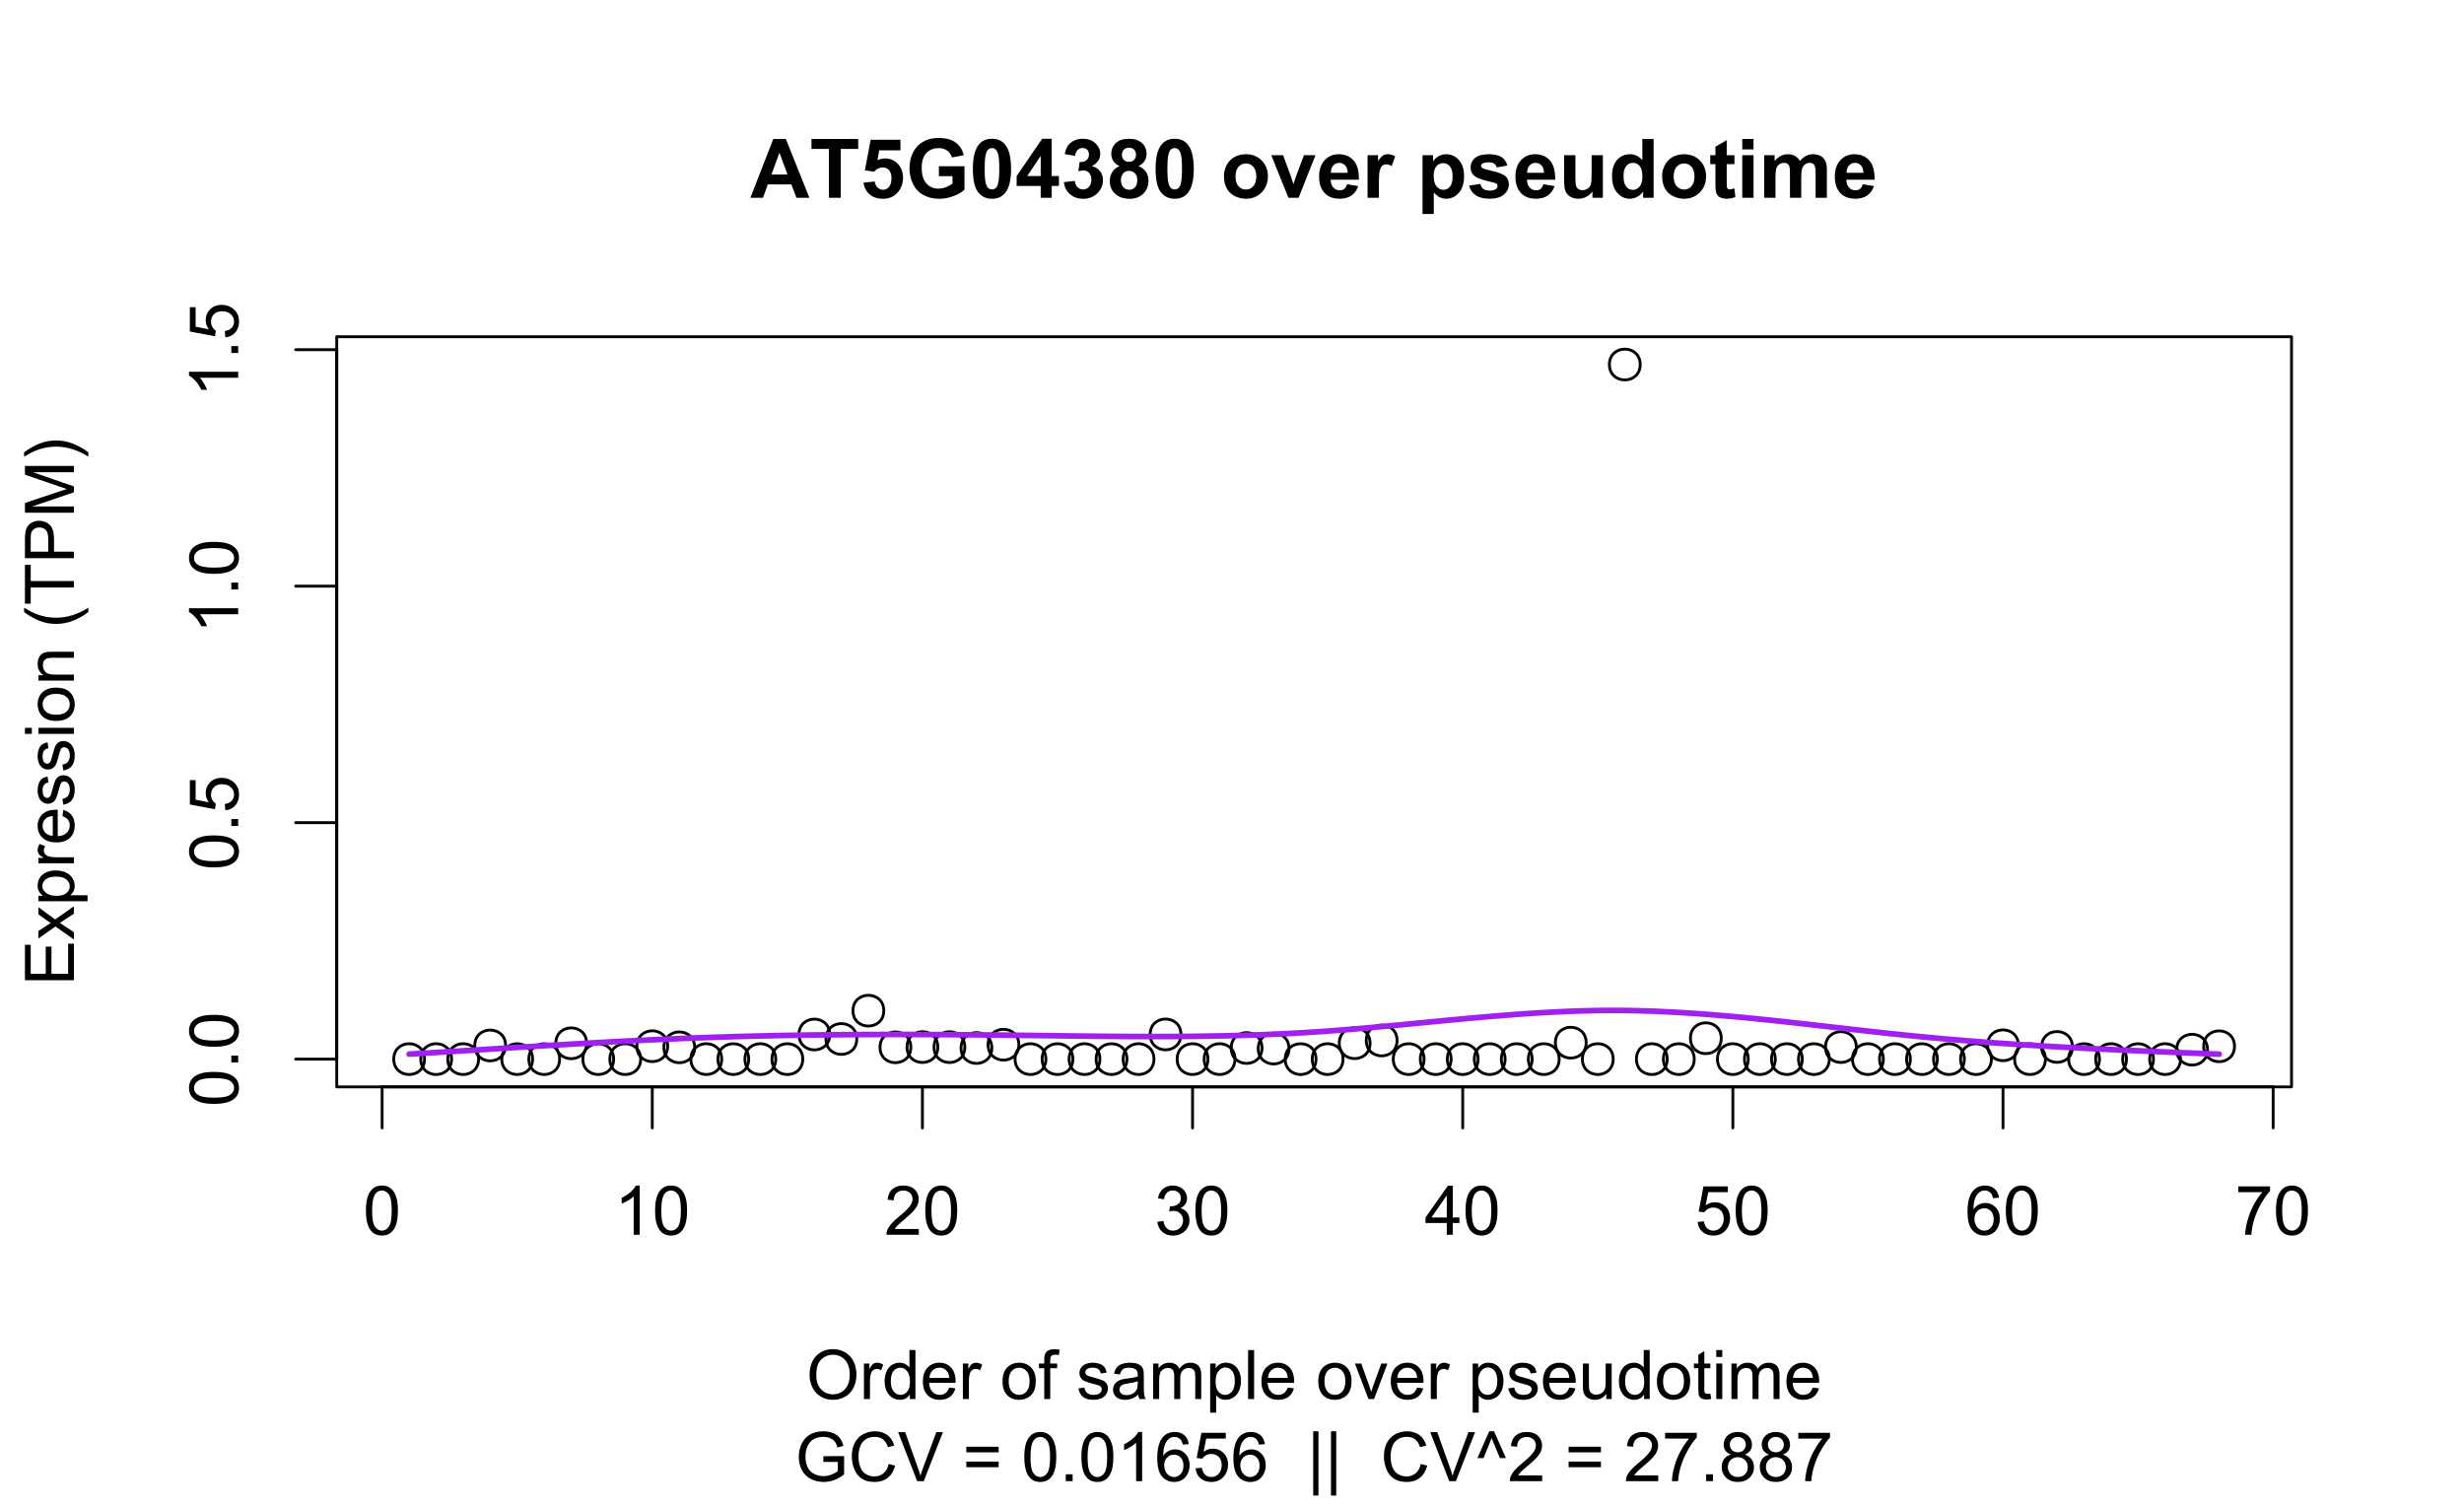 <?xml version="1.0" encoding="UTF-8"?>
<svg xmlns="http://www.w3.org/2000/svg" xmlns:xlink="http://www.w3.org/1999/xlink" width="648pt" height="396pt" viewBox="0 0 648 396" version="1.1">
<defs>
<g>
<symbol overflow="visible" id="glyph0-0">
<path style="stroke:none;" d="M 2.25 0 L 2.25 -11.25 L 11.25 -11.25 L 11.25 0 Z M 2.531 -0.281 L 10.969 -0.281 L 10.969 -10.969 L 2.531 -10.969 Z M 2.531 -0.281 "/>
</symbol>
<symbol overflow="visible" id="glyph0-1">
<path style="stroke:none;" d="M 0.746 -6.355 C 0.742 -7.875 0.898 -9.102 1.215 -10.031 C 1.527 -10.961 1.996 -11.676 2.613 -12.18 C 3.23 -12.684 4.008 -12.938 4.949 -12.938 C 5.637 -12.938 6.242 -12.797 6.766 -12.52 C 7.285 -12.238 7.715 -11.836 8.059 -11.316 C 8.395 -10.789 8.664 -10.152 8.859 -9.398 C 9.051 -8.645 9.145 -7.629 9.148 -6.355 C 9.145 -4.84 8.992 -3.617 8.684 -2.691 C 8.371 -1.762 7.906 -1.047 7.289 -0.539 C 6.672 -0.035 5.891 0.215 4.949 0.219 C 3.703 0.215 2.727 -0.227 2.023 -1.117 C 1.168 -2.188 0.742 -3.934 0.746 -6.355 Z M 2.375 -6.355 C 2.371 -4.234 2.621 -2.824 3.117 -2.129 C 3.609 -1.426 4.219 -1.078 4.949 -1.082 C 5.672 -1.078 6.281 -1.43 6.781 -2.137 C 7.273 -2.836 7.523 -4.242 7.523 -6.355 C 7.523 -8.473 7.273 -9.883 6.781 -10.582 C 6.281 -11.277 5.664 -11.625 4.93 -11.629 C 4.199 -11.625 3.621 -11.316 3.191 -10.703 C 2.645 -9.918 2.371 -8.469 2.375 -6.355 Z M 2.375 -6.355 "/>
</symbol>
<symbol overflow="visible" id="glyph0-2">
<path style="stroke:none;" d="M 6.707 0 L 5.125 0 L 5.125 -10.082 C 4.742 -9.715 4.242 -9.352 3.625 -8.988 C 3.004 -8.625 2.449 -8.352 1.961 -8.172 L 1.961 -9.703 C 2.844 -10.117 3.617 -10.621 4.281 -11.215 C 4.941 -11.805 5.41 -12.379 5.688 -12.938 L 6.707 -12.938 Z M 6.707 0 "/>
</symbol>
<symbol overflow="visible" id="glyph0-3">
<path style="stroke:none;" d="M 9.062 -1.52 L 9.062 0 L 0.547 0 C 0.531 -0.379 0.594 -0.742 0.73 -1.098 C 0.945 -1.676 1.293 -2.25 1.77 -2.812 C 2.246 -3.375 2.934 -4.023 3.84 -4.766 C 5.238 -5.906 6.188 -6.816 6.68 -7.492 C 7.172 -8.16 7.418 -8.793 7.418 -9.395 C 7.418 -10.02 7.191 -10.551 6.746 -10.98 C 6.293 -11.41 5.711 -11.625 4.992 -11.629 C 4.23 -11.625 3.621 -11.395 3.164 -10.941 C 2.703 -10.48 2.469 -9.848 2.469 -9.043 L 0.844 -9.211 C 0.953 -10.422 1.371 -11.344 2.102 -11.984 C 2.824 -12.617 3.801 -12.938 5.027 -12.938 C 6.262 -12.938 7.238 -12.594 7.961 -11.91 C 8.68 -11.223 9.039 -10.371 9.043 -9.359 C 9.039 -8.84 8.934 -8.336 8.727 -7.84 C 8.512 -7.34 8.164 -6.812 7.676 -6.266 C 7.188 -5.711 6.375 -4.957 5.238 -4 C 4.285 -3.199 3.676 -2.66 3.41 -2.379 C 3.141 -2.094 2.918 -1.805 2.742 -1.52 Z M 9.062 -1.52 "/>
</symbol>
<symbol overflow="visible" id="glyph0-4">
<path style="stroke:none;" d="M 0.758 -3.402 L 2.336 -3.613 C 2.516 -2.711 2.824 -2.062 3.266 -1.672 C 3.699 -1.273 4.23 -1.078 4.859 -1.082 C 5.602 -1.078 6.23 -1.336 6.746 -1.855 C 7.254 -2.367 7.512 -3.004 7.516 -3.77 C 7.512 -4.492 7.273 -5.094 6.801 -5.566 C 6.324 -6.035 5.723 -6.27 4.992 -6.273 C 4.691 -6.27 4.316 -6.211 3.875 -6.102 L 4.051 -7.488 C 4.152 -7.473 4.238 -7.465 4.305 -7.469 C 4.977 -7.465 5.582 -7.641 6.125 -7.996 C 6.66 -8.344 6.93 -8.887 6.934 -9.625 C 6.93 -10.199 6.734 -10.68 6.344 -11.062 C 5.949 -11.445 5.441 -11.637 4.824 -11.637 C 4.207 -11.637 3.695 -11.441 3.285 -11.055 C 2.875 -10.668 2.613 -10.09 2.496 -9.316 L 0.914 -9.598 C 1.105 -10.656 1.543 -11.477 2.23 -12.062 C 2.914 -12.645 3.766 -12.938 4.789 -12.938 C 5.488 -12.938 6.137 -12.785 6.73 -12.484 C 7.32 -12.18 7.773 -11.77 8.09 -11.25 C 8.402 -10.727 8.559 -10.172 8.562 -9.59 C 8.559 -9.031 8.41 -8.523 8.113 -8.066 C 7.812 -7.609 7.371 -7.246 6.785 -6.977 C 7.547 -6.801 8.137 -6.438 8.562 -5.883 C 8.98 -5.328 9.191 -4.633 9.195 -3.805 C 9.191 -2.676 8.781 -1.723 7.965 -0.945 C 7.141 -0.164 6.105 0.223 4.852 0.227 C 3.719 0.223 2.777 -0.109 2.035 -0.781 C 1.285 -1.453 0.859 -2.328 0.758 -3.402 Z M 0.758 -3.402 "/>
</symbol>
<symbol overflow="visible" id="glyph0-5">
<path style="stroke:none;" d="M 5.82 0 L 5.82 -3.086 L 0.227 -3.086 L 0.227 -4.535 L 6.109 -12.883 L 7.398 -12.883 L 7.398 -4.535 L 9.141 -4.535 L 9.141 -3.086 L 7.398 -3.086 L 7.398 0 Z M 5.82 -4.535 L 5.82 -10.344 L 1.785 -4.535 Z M 5.82 -4.535 "/>
</symbol>
<symbol overflow="visible" id="glyph0-6">
<path style="stroke:none;" d="M 0.746 -3.375 L 2.406 -3.516 C 2.527 -2.707 2.812 -2.098 3.266 -1.691 C 3.711 -1.281 4.254 -1.078 4.887 -1.082 C 5.648 -1.078 6.293 -1.363 6.82 -1.941 C 7.344 -2.512 7.605 -3.273 7.609 -4.227 C 7.605 -5.125 7.352 -5.84 6.848 -6.363 C 6.34 -6.883 5.676 -7.141 4.859 -7.145 C 4.344 -7.141 3.887 -7.027 3.48 -6.797 C 3.07 -6.566 2.746 -6.266 2.516 -5.898 L 1.027 -6.09 L 2.277 -12.711 L 8.684 -12.711 L 8.684 -11.195 L 3.543 -11.195 L 2.848 -7.734 C 3.621 -8.273 4.43 -8.543 5.281 -8.543 C 6.402 -8.543 7.352 -8.152 8.129 -7.371 C 8.898 -6.59 9.285 -5.586 9.289 -4.367 C 9.285 -3.195 8.945 -2.188 8.27 -1.344 C 7.441 -0.301 6.316 0.215 4.887 0.219 C 3.715 0.215 2.758 -0.109 2.016 -0.766 C 1.273 -1.418 0.848 -2.289 0.746 -3.375 Z M 0.746 -3.375 "/>
</symbol>
<symbol overflow="visible" id="glyph0-7">
<path style="stroke:none;" d="M 8.957 -9.73 L 7.383 -9.605 C 7.242 -10.223 7.043 -10.676 6.785 -10.961 C 6.355 -11.41 5.828 -11.637 5.203 -11.637 C 4.695 -11.637 4.25 -11.496 3.875 -11.215 C 3.375 -10.852 2.984 -10.32 2.695 -9.625 C 2.406 -8.926 2.258 -7.934 2.25 -6.645 C 2.629 -7.223 3.094 -7.652 3.645 -7.938 C 4.195 -8.215 4.773 -8.355 5.379 -8.359 C 6.434 -8.355 7.328 -7.969 8.07 -7.195 C 8.809 -6.418 9.18 -5.414 9.184 -4.184 C 9.18 -3.371 9.008 -2.617 8.66 -1.926 C 8.312 -1.23 7.832 -0.699 7.227 -0.332 C 6.613 0.035 5.922 0.215 5.148 0.219 C 3.828 0.215 2.754 -0.266 1.922 -1.234 C 1.09 -2.199 0.672 -3.797 0.676 -6.031 C 0.672 -8.516 1.133 -10.328 2.055 -11.461 C 2.855 -12.445 3.938 -12.938 5.301 -12.938 C 6.312 -12.938 7.141 -12.652 7.789 -12.086 C 8.434 -11.516 8.824 -10.73 8.957 -9.73 Z M 2.496 -4.176 C 2.496 -3.629 2.609 -3.105 2.844 -2.609 C 3.07 -2.109 3.395 -1.73 3.812 -1.473 C 4.227 -1.207 4.664 -1.078 5.125 -1.082 C 5.789 -1.078 6.363 -1.348 6.844 -1.891 C 7.324 -2.426 7.562 -3.156 7.566 -4.086 C 7.562 -4.973 7.328 -5.676 6.855 -6.191 C 6.379 -6.703 5.781 -6.961 5.062 -6.961 C 4.348 -6.961 3.738 -6.703 3.242 -6.191 C 2.742 -5.676 2.496 -5.004 2.496 -4.176 Z M 2.496 -4.176 "/>
</symbol>
<symbol overflow="visible" id="glyph0-8">
<path style="stroke:none;" d="M 0.852 -11.195 L 0.852 -12.719 L 9.195 -12.719 L 9.195 -11.488 C 8.367 -10.613 7.555 -9.453 6.754 -8.008 C 5.945 -6.559 5.324 -5.07 4.887 -3.543 C 4.57 -2.461 4.367 -1.281 4.281 0 L 2.656 0 C 2.668 -1.012 2.867 -2.234 3.25 -3.672 C 3.629 -5.105 4.176 -6.492 4.891 -7.828 C 5.602 -9.16 6.359 -10.281 7.164 -11.195 Z M 0.852 -11.195 "/>
</symbol>
<symbol overflow="visible" id="glyph0-9">
<path style="stroke:none;" d="M 0.871 -6.273 C 0.867 -8.41 1.441 -10.086 2.594 -11.297 C 3.738 -12.508 5.219 -13.113 7.039 -13.113 C 8.227 -13.113 9.301 -12.828 10.254 -12.258 C 11.207 -11.688 11.934 -10.895 12.438 -9.883 C 12.938 -8.863 13.188 -7.711 13.191 -6.426 C 13.188 -5.117 12.926 -3.949 12.398 -2.918 C 11.871 -1.887 11.125 -1.105 10.16 -0.574 C 9.191 -0.047 8.148 0.215 7.031 0.219 C 5.816 0.215 4.73 -0.074 3.777 -0.66 C 2.82 -1.242 2.098 -2.043 1.609 -3.059 C 1.113 -4.07 0.867 -5.141 0.871 -6.273 Z M 2.629 -6.25 C 2.625 -4.695 3.043 -3.473 3.879 -2.578 C 4.715 -1.684 5.762 -1.234 7.023 -1.238 C 8.301 -1.234 9.355 -1.688 10.188 -2.59 C 11.016 -3.492 11.43 -4.773 11.434 -6.434 C 11.43 -7.48 11.254 -8.395 10.902 -9.18 C 10.547 -9.957 10.027 -10.562 9.348 -10.996 C 8.66 -11.426 7.895 -11.641 7.047 -11.645 C 5.84 -11.641 4.801 -11.227 3.934 -10.398 C 3.059 -9.566 2.625 -8.184 2.629 -6.25 Z M 2.629 -6.25 "/>
</symbol>
<symbol overflow="visible" id="glyph0-10">
<path style="stroke:none;" d="M 1.168 0 L 1.168 -9.336 L 2.594 -9.336 L 2.594 -7.918 C 2.953 -8.578 3.289 -9.016 3.598 -9.23 C 3.906 -9.438 4.242 -9.543 4.613 -9.547 C 5.145 -9.543 5.688 -9.375 6.242 -9.035 L 5.695 -7.566 C 5.309 -7.793 4.922 -7.91 4.535 -7.91 C 4.188 -7.91 3.875 -7.805 3.602 -7.598 C 3.324 -7.387 3.129 -7.098 3.016 -6.734 C 2.836 -6.168 2.746 -5.555 2.75 -4.887 L 2.75 0 Z M 1.168 0 "/>
</symbol>
<symbol overflow="visible" id="glyph0-11">
<path style="stroke:none;" d="M 7.242 0 L 7.242 -1.18 C 6.648 -0.25 5.777 0.211 4.633 0.211 C 3.887 0.211 3.203 0.008 2.578 -0.402 C 1.953 -0.812 1.469 -1.387 1.129 -2.121 C 0.785 -2.855 0.613 -3.699 0.617 -4.656 C 0.613 -5.586 0.77 -6.43 1.082 -7.191 C 1.391 -7.949 1.855 -8.531 2.477 -8.938 C 3.098 -9.34 3.793 -9.543 4.562 -9.547 C 5.121 -9.543 5.621 -9.426 6.062 -9.188 C 6.5 -8.949 6.859 -8.641 7.137 -8.262 L 7.137 -12.883 L 8.711 -12.883 L 8.711 0 Z M 2.242 -4.656 C 2.238 -3.461 2.488 -2.566 2.996 -1.977 C 3.496 -1.383 4.094 -1.09 4.781 -1.09 C 5.473 -1.09 6.059 -1.371 6.543 -1.938 C 7.023 -2.5 7.266 -3.363 7.27 -4.527 C 7.266 -5.801 7.02 -6.738 6.531 -7.336 C 6.035 -7.934 5.43 -8.23 4.711 -8.234 C 4.008 -8.23 3.418 -7.945 2.949 -7.371 C 2.473 -6.797 2.238 -5.891 2.242 -4.656 Z M 2.242 -4.656 "/>
</symbol>
<symbol overflow="visible" id="glyph0-12">
<path style="stroke:none;" d="M 7.578 -3.008 L 9.211 -2.805 C 8.953 -1.848 8.473 -1.105 7.777 -0.578 C 7.078 -0.051 6.188 0.211 5.105 0.211 C 3.738 0.211 2.656 -0.207 1.859 -1.051 C 1.055 -1.887 0.656 -3.066 0.66 -4.586 C 0.656 -6.156 1.059 -7.375 1.871 -8.246 C 2.676 -9.109 3.727 -9.543 5.02 -9.547 C 6.266 -9.543 7.285 -9.117 8.078 -8.27 C 8.867 -7.418 9.262 -6.223 9.266 -4.684 C 9.262 -4.586 9.258 -4.445 9.254 -4.262 L 2.293 -4.262 C 2.348 -3.234 2.641 -2.449 3.164 -1.906 C 3.684 -1.359 4.332 -1.09 5.117 -1.09 C 5.691 -1.09 6.188 -1.242 6.598 -1.547 C 7.008 -1.852 7.332 -2.336 7.578 -3.008 Z M 2.383 -5.562 L 7.594 -5.562 C 7.523 -6.344 7.324 -6.934 6.996 -7.328 C 6.492 -7.934 5.836 -8.238 5.035 -8.242 C 4.305 -8.238 3.695 -7.996 3.203 -7.512 C 2.707 -7.027 2.434 -6.375 2.383 -5.562 Z M 2.383 -5.562 "/>
</symbol>
<symbol overflow="visible" id="glyph0-13">
<path style="stroke:none;" d=""/>
</symbol>
<symbol overflow="visible" id="glyph0-14">
<path style="stroke:none;" d="M 0.598 -4.668 C 0.598 -6.391 1.078 -7.672 2.039 -8.508 C 2.84 -9.199 3.816 -9.543 4.977 -9.547 C 6.254 -9.543 7.305 -9.125 8.121 -8.285 C 8.934 -7.441 9.34 -6.277 9.344 -4.797 C 9.34 -3.594 9.16 -2.648 8.801 -1.961 C 8.441 -1.27 7.914 -0.734 7.227 -0.359 C 6.535 0.023 5.785 0.211 4.977 0.211 C 3.664 0.211 2.609 -0.207 1.805 -1.047 C 1 -1.883 0.598 -3.09 0.598 -4.668 Z M 2.223 -4.668 C 2.219 -3.469 2.48 -2.574 3.004 -1.98 C 3.523 -1.387 4.18 -1.09 4.977 -1.09 C 5.758 -1.09 6.41 -1.387 6.934 -1.984 C 7.453 -2.582 7.715 -3.492 7.719 -4.719 C 7.715 -5.871 7.453 -6.746 6.93 -7.344 C 6.402 -7.934 5.75 -8.23 4.977 -8.234 C 4.18 -8.23 3.523 -7.938 3.004 -7.348 C 2.48 -6.754 2.219 -5.859 2.223 -4.668 Z M 2.223 -4.668 "/>
</symbol>
<symbol overflow="visible" id="glyph0-15">
<path style="stroke:none;" d="M 1.562 0 L 1.562 -8.102 L 0.168 -8.102 L 0.168 -9.336 L 1.562 -9.336 L 1.562 -10.328 C 1.559 -10.949 1.613 -11.414 1.73 -11.727 C 1.879 -12.133 2.148 -12.465 2.535 -12.723 C 2.914 -12.973 3.453 -13.102 4.148 -13.105 C 4.594 -13.102 5.086 -13.047 5.625 -12.945 L 5.387 -11.566 C 5.055 -11.625 4.746 -11.652 4.457 -11.656 C 3.973 -11.652 3.633 -11.551 3.434 -11.348 C 3.234 -11.141 3.133 -10.758 3.137 -10.195 L 3.137 -9.336 L 4.957 -9.336 L 4.957 -8.102 L 3.137 -8.102 L 3.137 0 Z M 1.562 0 "/>
</symbol>
<symbol overflow="visible" id="glyph0-16">
<path style="stroke:none;" d="M 0.555 -2.785 L 2.117 -3.031 C 2.203 -2.402 2.449 -1.922 2.852 -1.59 C 3.25 -1.254 3.812 -1.09 4.535 -1.09 C 5.262 -1.09 5.801 -1.234 6.152 -1.531 C 6.504 -1.824 6.68 -2.172 6.68 -2.574 C 6.68 -2.926 6.523 -3.207 6.215 -3.418 C 5.996 -3.555 5.457 -3.734 4.598 -3.953 C 3.434 -4.246 2.629 -4.5 2.184 -4.715 C 1.734 -4.926 1.395 -5.223 1.164 -5.602 C 0.93 -5.98 0.812 -6.398 0.816 -6.855 C 0.812 -7.27 0.91 -7.652 1.102 -8.012 C 1.293 -8.363 1.551 -8.66 1.883 -8.895 C 2.125 -9.074 2.461 -9.227 2.887 -9.355 C 3.309 -9.48 3.766 -9.543 4.254 -9.547 C 4.984 -9.543 5.625 -9.438 6.184 -9.23 C 6.734 -9.016 7.145 -8.73 7.41 -8.371 C 7.672 -8.008 7.852 -7.527 7.953 -6.926 L 6.406 -6.715 C 6.332 -7.195 6.129 -7.57 5.793 -7.84 C 5.453 -8.105 4.977 -8.238 4.367 -8.242 C 3.637 -8.238 3.121 -8.117 2.812 -7.883 C 2.5 -7.641 2.344 -7.359 2.348 -7.039 C 2.344 -6.832 2.406 -6.648 2.539 -6.484 C 2.664 -6.312 2.867 -6.172 3.148 -6.062 C 3.301 -6.004 3.766 -5.871 4.543 -5.66 C 5.66 -5.359 6.441 -5.113 6.887 -4.926 C 7.324 -4.734 7.672 -4.457 7.926 -4.094 C 8.176 -3.73 8.301 -3.281 8.305 -2.742 C 8.301 -2.215 8.148 -1.719 7.844 -1.254 C 7.535 -0.785 7.09 -0.422 6.512 -0.172 C 5.926 0.086 5.27 0.211 4.543 0.211 C 3.328 0.211 2.406 -0.039 1.77 -0.543 C 1.133 -1.047 0.727 -1.793 0.555 -2.785 Z M 0.555 -2.785 "/>
</symbol>
<symbol overflow="visible" id="glyph0-17">
<path style="stroke:none;" d="M 7.277 -1.152 C 6.691 -0.652 6.125 -0.301 5.586 -0.098 C 5.039 0.109 4.457 0.211 3.84 0.211 C 2.812 0.211 2.027 -0.039 1.477 -0.539 C 0.922 -1.039 0.645 -1.68 0.648 -2.461 C 0.645 -2.918 0.75 -3.336 0.961 -3.715 C 1.168 -4.09 1.438 -4.391 1.777 -4.621 C 2.113 -4.848 2.496 -5.02 2.918 -5.141 C 3.227 -5.219 3.695 -5.301 4.324 -5.379 C 5.602 -5.531 6.539 -5.711 7.145 -5.922 C 7.148 -6.137 7.152 -6.273 7.156 -6.336 C 7.152 -6.977 7.004 -7.434 6.707 -7.699 C 6.301 -8.055 5.699 -8.23 4.906 -8.234 C 4.156 -8.23 3.609 -8.102 3.258 -7.844 C 2.902 -7.582 2.637 -7.121 2.469 -6.461 L 0.922 -6.672 C 1.059 -7.332 1.293 -7.867 1.617 -8.273 C 1.938 -8.68 2.402 -8.992 3.016 -9.215 C 3.621 -9.434 4.328 -9.543 5.133 -9.547 C 5.93 -9.543 6.574 -9.449 7.074 -9.266 C 7.566 -9.074 7.934 -8.84 8.172 -8.555 C 8.402 -8.27 8.566 -7.91 8.664 -7.48 C 8.715 -7.207 8.742 -6.719 8.746 -6.02 L 8.746 -3.91 C 8.742 -2.434 8.773 -1.504 8.844 -1.117 C 8.906 -0.727 9.043 -0.355 9.246 0 L 7.594 0 C 7.43 -0.328 7.324 -0.711 7.277 -1.152 Z M 7.145 -4.684 C 6.566 -4.445 5.707 -4.246 4.562 -4.086 C 3.91 -3.988 3.449 -3.883 3.18 -3.77 C 2.91 -3.648 2.703 -3.477 2.555 -3.254 C 2.406 -3.027 2.332 -2.777 2.336 -2.504 C 2.332 -2.078 2.492 -1.727 2.816 -1.449 C 3.133 -1.164 3.602 -1.023 4.219 -1.027 C 4.828 -1.023 5.367 -1.156 5.844 -1.426 C 6.312 -1.691 6.664 -2.059 6.891 -2.523 C 7.059 -2.879 7.141 -3.406 7.145 -4.105 Z M 7.145 -4.684 "/>
</symbol>
<symbol overflow="visible" id="glyph0-18">
<path style="stroke:none;" d="M 1.188 0 L 1.188 -9.336 L 2.602 -9.336 L 2.602 -8.023 C 2.891 -8.477 3.277 -8.848 3.77 -9.129 C 4.254 -9.406 4.809 -9.543 5.43 -9.547 C 6.121 -9.543 6.688 -9.398 7.133 -9.113 C 7.57 -8.824 7.883 -8.426 8.07 -7.91 C 8.805 -9 9.766 -9.543 10.953 -9.547 C 11.875 -9.543 12.586 -9.289 13.086 -8.777 C 13.582 -8.262 13.832 -7.469 13.836 -6.406 L 13.836 0 L 12.262 0 L 12.262 -5.879 C 12.258 -6.508 12.207 -6.965 12.105 -7.246 C 12.004 -7.523 11.816 -7.746 11.547 -7.918 C 11.277 -8.082 10.961 -8.168 10.602 -8.172 C 9.941 -8.168 9.398 -7.949 8.965 -7.516 C 8.527 -7.078 8.309 -6.379 8.312 -5.422 L 8.312 0 L 6.734 0 L 6.734 -6.062 C 6.73 -6.762 6.602 -7.289 6.348 -7.645 C 6.086 -7.992 5.664 -8.168 5.078 -8.172 C 4.633 -8.168 4.223 -8.051 3.844 -7.82 C 3.465 -7.582 3.191 -7.238 3.023 -6.793 C 2.852 -6.34 2.766 -5.691 2.77 -4.844 L 2.77 0 Z M 1.188 0 "/>
</symbol>
<symbol overflow="visible" id="glyph0-19">
<path style="stroke:none;" d="M 1.188 3.578 L 1.188 -9.336 L 2.629 -9.336 L 2.629 -8.121 C 2.965 -8.594 3.348 -8.949 3.777 -9.188 C 4.203 -9.426 4.723 -9.543 5.336 -9.547 C 6.129 -9.543 6.832 -9.34 7.445 -8.93 C 8.051 -8.516 8.512 -7.934 8.824 -7.191 C 9.133 -6.441 9.285 -5.625 9.289 -4.738 C 9.285 -3.781 9.113 -2.922 8.773 -2.156 C 8.43 -1.391 7.934 -0.805 7.281 -0.398 C 6.625 0.008 5.938 0.211 5.219 0.211 C 4.691 0.211 4.219 0.102 3.801 -0.121 C 3.379 -0.344 3.035 -0.625 2.77 -0.969 L 2.77 3.578 Z M 2.617 -4.613 C 2.613 -3.41 2.855 -2.523 3.348 -1.949 C 3.832 -1.375 4.422 -1.09 5.117 -1.09 C 5.816 -1.09 6.418 -1.387 6.922 -1.98 C 7.418 -2.574 7.668 -3.496 7.672 -4.746 C 7.668 -5.934 7.426 -6.824 6.938 -7.418 C 6.445 -8.008 5.859 -8.301 5.188 -8.305 C 4.508 -8.301 3.91 -7.988 3.395 -7.359 C 2.871 -6.727 2.613 -5.809 2.617 -4.613 Z M 2.617 -4.613 "/>
</symbol>
<symbol overflow="visible" id="glyph0-20">
<path style="stroke:none;" d="M 1.152 0 L 1.152 -12.883 L 2.734 -12.883 L 2.734 0 Z M 1.152 0 "/>
</symbol>
<symbol overflow="visible" id="glyph0-21">
<path style="stroke:none;" d="M 3.781 0 L 0.227 -9.336 L 1.898 -9.336 L 3.902 -3.742 C 4.117 -3.137 4.316 -2.512 4.5 -1.863 C 4.641 -2.355 4.836 -2.945 5.09 -3.641 L 7.164 -9.336 L 8.789 -9.336 L 5.258 0 Z M 3.781 0 "/>
</symbol>
<symbol overflow="visible" id="glyph0-22">
<path style="stroke:none;" d="M 7.305 0 L 7.305 -1.371 C 6.574 -0.316 5.586 0.211 4.344 0.211 C 3.789 0.211 3.273 0.105 2.797 -0.105 C 2.316 -0.316 1.965 -0.578 1.734 -0.898 C 1.504 -1.215 1.34 -1.609 1.25 -2.074 C 1.18 -2.383 1.148 -2.875 1.152 -3.551 L 1.152 -9.336 L 2.734 -9.336 L 2.734 -4.156 C 2.73 -3.328 2.762 -2.773 2.828 -2.488 C 2.926 -2.07 3.137 -1.742 3.461 -1.508 C 3.781 -1.266 4.18 -1.148 4.656 -1.152 C 5.129 -1.148 5.574 -1.27 5.992 -1.516 C 6.406 -1.758 6.699 -2.09 6.875 -2.508 C 7.047 -2.926 7.137 -3.531 7.137 -4.332 L 7.137 -9.336 L 8.719 -9.336 L 8.719 0 Z M 7.305 0 "/>
</symbol>
<symbol overflow="visible" id="glyph0-23">
<path style="stroke:none;" d="M 4.641 -1.414 L 4.867 -0.016 C 4.422 0.078 4.023 0.121 3.672 0.125 C 3.098 0.121 2.652 0.035 2.336 -0.148 C 2.02 -0.328 1.797 -0.566 1.668 -0.863 C 1.539 -1.156 1.477 -1.781 1.477 -2.734 L 1.477 -8.102 L 0.316 -8.102 L 0.316 -9.336 L 1.477 -9.336 L 1.477 -11.645 L 3.051 -12.594 L 3.051 -9.336 L 4.641 -9.336 L 4.641 -8.102 L 3.051 -8.102 L 3.051 -2.645 C 3.047 -2.191 3.074 -1.902 3.133 -1.773 C 3.188 -1.645 3.277 -1.543 3.406 -1.465 C 3.527 -1.387 3.707 -1.348 3.945 -1.352 C 4.117 -1.348 4.352 -1.367 4.641 -1.414 Z M 4.641 -1.414 "/>
</symbol>
<symbol overflow="visible" id="glyph0-24">
<path style="stroke:none;" d="M 1.195 -11.066 L 1.195 -12.883 L 2.777 -12.883 L 2.777 -11.066 Z M 1.195 0 L 1.195 -9.336 L 2.777 -9.336 L 2.777 0 Z M 1.195 0 "/>
</symbol>
<symbol overflow="visible" id="glyph0-25">
<path style="stroke:none;" d="M 7.418 -5.055 L 7.418 -6.566 L 12.875 -6.574 L 12.875 -1.793 C 12.031 -1.121 11.168 -0.617 10.281 -0.285 C 9.387 0.051 8.473 0.215 7.539 0.219 C 6.27 0.215 5.121 -0.051 4.09 -0.594 C 3.055 -1.133 2.273 -1.918 1.746 -2.945 C 1.219 -3.969 0.953 -5.113 0.957 -6.383 C 0.953 -7.633 1.215 -8.805 1.742 -9.891 C 2.266 -10.977 3.023 -11.781 4.008 -12.312 C 4.992 -12.836 6.125 -13.102 7.41 -13.105 C 8.336 -13.102 9.176 -12.949 9.934 -12.652 C 10.684 -12.348 11.277 -11.93 11.707 -11.391 C 12.133 -10.852 12.457 -10.148 12.684 -9.281 L 11.145 -8.859 C 10.949 -9.516 10.707 -10.031 10.422 -10.406 C 10.133 -10.781 9.723 -11.078 9.191 -11.305 C 8.656 -11.527 8.066 -11.641 7.418 -11.645 C 6.637 -11.641 5.961 -11.523 5.395 -11.289 C 4.824 -11.051 4.367 -10.738 4.02 -10.352 C 3.672 -9.965 3.398 -9.539 3.207 -9.078 C 2.875 -8.277 2.711 -7.414 2.715 -6.484 C 2.711 -5.336 2.91 -4.375 3.309 -3.605 C 3.703 -2.828 4.277 -2.254 5.035 -1.883 C 5.789 -1.504 6.594 -1.316 7.445 -1.32 C 8.18 -1.316 8.898 -1.461 9.605 -1.746 C 10.305 -2.027 10.84 -2.328 11.207 -2.656 L 11.207 -5.055 Z M 7.418 -5.055 "/>
</symbol>
<symbol overflow="visible" id="glyph0-26">
<path style="stroke:none;" d="M 10.582 -4.516 L 12.289 -4.086 C 11.926 -2.68 11.281 -1.613 10.355 -0.883 C 9.426 -0.148 8.293 0.215 6.953 0.219 C 5.559 0.215 4.43 -0.062 3.562 -0.629 C 2.691 -1.191 2.027 -2.012 1.578 -3.086 C 1.121 -4.156 0.895 -5.309 0.898 -6.539 C 0.895 -7.879 1.152 -9.047 1.664 -10.047 C 2.176 -11.043 2.902 -11.801 3.852 -12.324 C 4.797 -12.84 5.84 -13.102 6.977 -13.105 C 8.266 -13.102 9.352 -12.773 10.23 -12.121 C 11.105 -11.461 11.715 -10.539 12.066 -9.352 L 10.391 -8.957 C 10.086 -9.891 9.652 -10.574 9.086 -11.004 C 8.516 -11.43 7.801 -11.641 6.945 -11.645 C 5.949 -11.641 5.121 -11.406 4.457 -10.934 C 3.789 -10.457 3.324 -9.816 3.059 -9.02 C 2.789 -8.215 2.652 -7.391 2.656 -6.547 C 2.652 -5.449 2.812 -4.496 3.133 -3.68 C 3.449 -2.859 3.945 -2.246 4.621 -1.844 C 5.293 -1.438 6.023 -1.234 6.812 -1.238 C 7.762 -1.234 8.57 -1.512 9.234 -2.062 C 9.898 -2.613 10.348 -3.43 10.582 -4.516 Z M 10.582 -4.516 "/>
</symbol>
<symbol overflow="visible" id="glyph0-27">
<path style="stroke:none;" d="M 5.07 0 L 0.078 -12.883 L 1.926 -12.883 L 5.273 -3.523 C 5.543 -2.77 5.766 -2.066 5.949 -1.414 C 6.145 -2.113 6.379 -2.816 6.645 -3.523 L 10.125 -12.883 L 11.867 -12.883 L 6.82 0 Z M 5.07 0 "/>
</symbol>
<symbol overflow="visible" id="glyph0-28">
<path style="stroke:none;" d="M 9.508 -7.578 L 1 -7.578 L 1 -9.055 L 9.508 -9.055 Z M 9.508 -3.664 L 1 -3.664 L 1 -5.141 L 9.508 -5.141 Z M 9.508 -3.664 "/>
</symbol>
<symbol overflow="visible" id="glyph0-29">
<path style="stroke:none;" d="M 1.633 0 L 1.633 -1.801 L 3.438 -1.801 L 3.438 0 Z M 1.633 0 "/>
</symbol>
<symbol overflow="visible" id="glyph0-30">
<path style="stroke:none;" d="M 1.652 3.789 L 1.652 -13.105 L 3.031 -13.105 L 3.031 3.789 Z M 1.652 3.789 "/>
</symbol>
<symbol overflow="visible" id="glyph0-31">
<path style="stroke:none;" d="M 2.102 -6.062 L 0.477 -6.062 L 3.578 -13.105 L 4.852 -13.105 L 7.973 -6.062 L 6.383 -6.062 L 4.211 -11.312 Z M 2.102 -6.062 "/>
</symbol>
<symbol overflow="visible" id="glyph0-32">
<path style="stroke:none;" d="M 3.18 -6.988 C 2.52 -7.227 2.035 -7.57 1.723 -8.016 C 1.406 -8.461 1.246 -8.992 1.25 -9.617 C 1.246 -10.551 1.582 -11.34 2.258 -11.98 C 2.93 -12.617 3.828 -12.938 4.949 -12.938 C 6.07 -12.938 6.977 -12.609 7.664 -11.957 C 8.348 -11.301 8.688 -10.504 8.691 -9.57 C 8.688 -8.969 8.531 -8.449 8.219 -8.012 C 7.902 -7.566 7.426 -7.227 6.793 -6.988 C 7.582 -6.727 8.184 -6.309 8.598 -5.738 C 9.008 -5.16 9.215 -4.477 9.219 -3.684 C 9.215 -2.578 8.828 -1.652 8.051 -0.906 C 7.27 -0.156 6.242 0.215 4.977 0.219 C 3.699 0.215 2.676 -0.156 1.898 -0.91 C 1.117 -1.66 0.727 -2.602 0.73 -3.727 C 0.727 -4.562 0.938 -5.262 1.367 -5.832 C 1.789 -6.395 2.395 -6.781 3.18 -6.988 Z M 2.867 -9.668 C 2.863 -9.059 3.059 -8.559 3.453 -8.172 C 3.844 -7.785 4.355 -7.594 4.984 -7.594 C 5.59 -7.594 6.09 -7.785 6.48 -8.168 C 6.871 -8.551 7.066 -9.02 7.066 -9.578 C 7.066 -10.156 6.863 -10.645 6.465 -11.043 C 6.059 -11.438 5.559 -11.637 4.965 -11.637 C 4.359 -11.637 3.859 -11.441 3.465 -11.055 C 3.062 -10.668 2.863 -10.207 2.867 -9.668 Z M 2.355 -3.719 C 2.355 -3.262 2.461 -2.824 2.676 -2.406 C 2.887 -1.98 3.203 -1.652 3.629 -1.426 C 4.047 -1.191 4.504 -1.078 4.992 -1.082 C 5.746 -1.078 6.367 -1.32 6.863 -1.809 C 7.352 -2.293 7.598 -2.91 7.602 -3.664 C 7.598 -4.422 7.344 -5.055 6.84 -5.555 C 6.332 -6.051 5.699 -6.297 4.938 -6.301 C 4.191 -6.297 3.574 -6.051 3.09 -5.562 C 2.598 -5.066 2.355 -4.453 2.355 -3.719 Z M 2.355 -3.719 "/>
</symbol>
<symbol overflow="visible" id="glyph1-0">
<path style="stroke:none;" d="M 0 -2.25 L -11.25 -2.25 L -11.25 -11.25 L 0 -11.25 Z M -0.281 -2.531 L -0.281 -10.969 L -10.969 -10.969 L -10.969 -2.531 Z M -0.281 -2.531 "/>
</symbol>
<symbol overflow="visible" id="glyph1-1">
<path style="stroke:none;" d="M -6.355 -0.746 C -7.875 -0.742 -9.102 -0.898 -10.031 -1.215 C -10.961 -1.527 -11.676 -1.996 -12.18 -2.613 C -12.684 -3.23 -12.938 -4.008 -12.938 -4.949 C -12.938 -5.637 -12.797 -6.242 -12.52 -6.766 C -12.238 -7.285 -11.836 -7.715 -11.316 -8.059 C -10.789 -8.395 -10.152 -8.664 -9.398 -8.859 C -8.645 -9.051 -7.629 -9.145 -6.355 -9.148 C -4.84 -9.145 -3.617 -8.992 -2.691 -8.684 C -1.762 -8.371 -1.047 -7.906 -0.539 -7.289 C -0.035 -6.672 0.215 -5.891 0.219 -4.949 C 0.215 -3.703 -0.227 -2.727 -1.117 -2.023 C -2.188 -1.168 -3.934 -0.742 -6.355 -0.746 Z M -6.355 -2.375 C -4.234 -2.371 -2.824 -2.621 -2.129 -3.117 C -1.426 -3.609 -1.078 -4.219 -1.082 -4.949 C -1.078 -5.672 -1.43 -6.281 -2.137 -6.781 C -2.836 -7.273 -4.242 -7.523 -6.355 -7.523 C -8.473 -7.523 -9.883 -7.273 -10.582 -6.781 C -11.277 -6.281 -11.625 -5.664 -11.629 -4.93 C -11.625 -4.199 -11.316 -3.621 -10.703 -3.191 C -9.918 -2.645 -8.469 -2.371 -6.355 -2.375 Z M -6.355 -2.375 "/>
</symbol>
<symbol overflow="visible" id="glyph1-2">
<path style="stroke:none;" d="M 0 -1.633 L -1.801 -1.633 L -1.801 -3.438 L 0 -3.438 Z M 0 -1.633 "/>
</symbol>
<symbol overflow="visible" id="glyph1-3">
<path style="stroke:none;" d="M -3.375 -0.746 L -3.516 -2.406 C -2.707 -2.527 -2.098 -2.812 -1.691 -3.266 C -1.281 -3.711 -1.078 -4.254 -1.082 -4.887 C -1.078 -5.648 -1.363 -6.293 -1.941 -6.82 C -2.512 -7.344 -3.273 -7.605 -4.227 -7.609 C -5.125 -7.605 -5.84 -7.352 -6.363 -6.848 C -6.883 -6.34 -7.141 -5.676 -7.145 -4.859 C -7.141 -4.344 -7.027 -3.887 -6.797 -3.48 C -6.566 -3.07 -6.266 -2.746 -5.898 -2.516 L -6.09 -1.027 L -12.711 -2.277 L -12.711 -8.684 L -11.195 -8.684 L -11.195 -3.543 L -7.734 -2.848 C -8.273 -3.621 -8.543 -4.43 -8.543 -5.281 C -8.543 -6.402 -8.152 -7.352 -7.371 -8.129 C -6.59 -8.898 -5.586 -9.285 -4.367 -9.289 C -3.195 -9.285 -2.188 -8.945 -1.344 -8.27 C -0.301 -7.441 0.215 -6.316 0.219 -4.887 C 0.215 -3.715 -0.109 -2.758 -0.766 -2.016 C -1.418 -1.273 -2.289 -0.848 -3.375 -0.746 Z M -3.375 -0.746 "/>
</symbol>
<symbol overflow="visible" id="glyph1-4">
<path style="stroke:none;" d="M 0 -6.707 L 0 -5.125 L -10.082 -5.125 C -9.715 -4.742 -9.352 -4.242 -8.988 -3.625 C -8.625 -3.004 -8.352 -2.449 -8.172 -1.961 L -9.703 -1.961 C -10.117 -2.844 -10.621 -3.617 -11.215 -4.281 C -11.805 -4.941 -12.379 -5.41 -12.938 -5.688 L -12.938 -6.707 Z M 0 -6.707 "/>
</symbol>
<symbol overflow="visible" id="glyph1-5">
<path style="stroke:none;" d="M 0 -1.422 L -12.883 -1.426 L -12.883 -10.742 L -11.363 -10.742 L -11.363 -3.129 L -7.418 -3.129 L -7.418 -10.258 L -5.906 -10.258 L -5.906 -3.129 L -1.52 -3.129 L -1.52 -11.039 L 0 -11.039 Z M 0 -1.422 "/>
</symbol>
<symbol overflow="visible" id="glyph1-6">
<path style="stroke:none;" d="M 0 -0.133 L -4.852 -3.543 L -9.336 -0.387 L -9.336 -2.363 L -7.145 -3.797 C -6.727 -4.066 -6.379 -4.281 -6.102 -4.445 C -6.484 -4.703 -6.828 -4.941 -7.129 -5.16 L -9.336 -6.734 L -9.336 -8.621 L -4.938 -5.398 L 0 -8.867 L 0 -6.926 L -2.898 -5.008 L -3.684 -4.5 L 0 -2.047 Z M 0 -0.133 "/>
</symbol>
<symbol overflow="visible" id="glyph1-7">
<path style="stroke:none;" d="M 3.578 -1.188 L -9.336 -1.188 L -9.336 -2.629 L -8.121 -2.629 C -8.594 -2.965 -8.949 -3.348 -9.188 -3.777 C -9.426 -4.203 -9.543 -4.723 -9.547 -5.336 C -9.543 -6.129 -9.34 -6.832 -8.93 -7.445 C -8.516 -8.051 -7.934 -8.512 -7.191 -8.824 C -6.441 -9.133 -5.625 -9.285 -4.738 -9.289 C -3.781 -9.285 -2.922 -9.113 -2.156 -8.773 C -1.391 -8.43 -0.805 -7.934 -0.398 -7.281 C 0.008 -6.625 0.211 -5.938 0.211 -5.219 C 0.211 -4.691 0.102 -4.219 -0.121 -3.801 C -0.344 -3.379 -0.625 -3.035 -0.965 -2.77 L 3.578 -2.77 Z M -4.613 -2.621 C -3.41 -2.613 -2.523 -2.855 -1.949 -3.348 C -1.375 -3.832 -1.09 -4.422 -1.09 -5.117 C -1.09 -5.816 -1.387 -6.418 -1.98 -6.922 C -2.574 -7.418 -3.496 -7.668 -4.746 -7.672 C -5.934 -7.668 -6.824 -7.426 -7.418 -6.938 C -8.008 -6.449 -8.301 -5.863 -8.305 -5.188 C -8.301 -4.508 -7.988 -3.914 -7.359 -3.398 C -6.727 -2.879 -5.809 -2.617 -4.613 -2.621 Z M -4.613 -2.621 "/>
</symbol>
<symbol overflow="visible" id="glyph1-8">
<path style="stroke:none;" d="M 0 -1.168 L -9.336 -1.168 L -9.336 -2.594 L -7.918 -2.594 C -8.578 -2.953 -9.016 -3.289 -9.23 -3.598 C -9.438 -3.906 -9.543 -4.242 -9.547 -4.613 C -9.543 -5.145 -9.375 -5.688 -9.035 -6.242 L -7.566 -5.695 C -7.793 -5.309 -7.91 -4.922 -7.91 -4.535 C -7.91 -4.188 -7.805 -3.875 -7.598 -3.602 C -7.387 -3.324 -7.098 -3.129 -6.734 -3.016 C -6.168 -2.836 -5.555 -2.746 -4.887 -2.75 L 0 -2.75 Z M 0 -1.168 "/>
</symbol>
<symbol overflow="visible" id="glyph1-9">
<path style="stroke:none;" d="M -3.004 -7.578 L -2.805 -9.211 C -1.848 -8.953 -1.105 -8.473 -0.578 -7.777 C -0.051 -7.078 0.211 -6.188 0.211 -5.105 C 0.211 -3.738 -0.207 -2.656 -1.051 -1.859 C -1.887 -1.055 -3.066 -0.656 -4.586 -0.66 C -6.156 -0.656 -7.375 -1.059 -8.246 -1.871 C -9.109 -2.676 -9.543 -3.727 -9.547 -5.02 C -9.543 -6.266 -9.117 -7.285 -8.27 -8.078 C -7.418 -8.867 -6.223 -9.262 -4.684 -9.266 C -4.586 -9.262 -4.445 -9.258 -4.262 -9.254 L -4.262 -2.293 C -3.234 -2.348 -2.449 -2.641 -1.906 -3.164 C -1.359 -3.684 -1.09 -4.332 -1.09 -5.117 C -1.09 -5.691 -1.242 -6.188 -1.547 -6.598 C -1.852 -7.008 -2.336 -7.332 -3.004 -7.578 Z M -5.562 -2.383 L -5.562 -7.594 C -6.344 -7.523 -6.934 -7.324 -7.328 -6.996 C -7.934 -6.492 -8.238 -5.836 -8.242 -5.035 C -8.238 -4.305 -7.996 -3.695 -7.512 -3.203 C -7.027 -2.707 -6.375 -2.434 -5.562 -2.383 Z M -5.562 -2.383 "/>
</symbol>
<symbol overflow="visible" id="glyph1-10">
<path style="stroke:none;" d="M -2.785 -0.555 L -3.031 -2.117 C -2.402 -2.203 -1.922 -2.449 -1.59 -2.852 C -1.254 -3.25 -1.09 -3.812 -1.09 -4.535 C -1.09 -5.262 -1.234 -5.801 -1.531 -6.152 C -1.824 -6.504 -2.172 -6.68 -2.574 -6.68 C -2.926 -6.68 -3.207 -6.523 -3.418 -6.215 C -3.555 -5.996 -3.734 -5.457 -3.953 -4.598 C -4.246 -3.434 -4.5 -2.629 -4.715 -2.184 C -4.926 -1.734 -5.223 -1.395 -5.602 -1.164 C -5.98 -0.93 -6.398 -0.812 -6.855 -0.816 C -7.27 -0.812 -7.652 -0.91 -8.012 -1.102 C -8.363 -1.293 -8.66 -1.551 -8.895 -1.883 C -9.074 -2.125 -9.227 -2.461 -9.355 -2.887 C -9.48 -3.309 -9.543 -3.766 -9.547 -4.254 C -9.543 -4.984 -9.438 -5.625 -9.23 -6.184 C -9.016 -6.734 -8.73 -7.145 -8.371 -7.41 C -8.008 -7.672 -7.527 -7.852 -6.926 -7.953 L -6.715 -6.406 C -7.195 -6.332 -7.57 -6.129 -7.84 -5.797 C -8.105 -5.457 -8.238 -4.98 -8.242 -4.367 C -8.238 -3.637 -8.117 -3.121 -7.883 -2.812 C -7.641 -2.5 -7.359 -2.344 -7.039 -2.348 C -6.832 -2.344 -6.648 -2.406 -6.484 -2.539 C -6.312 -2.664 -6.172 -2.867 -6.062 -3.148 C -6.004 -3.301 -5.871 -3.766 -5.66 -4.543 C -5.359 -5.66 -5.113 -6.441 -4.926 -6.887 C -4.734 -7.324 -4.457 -7.672 -4.094 -7.926 C -3.73 -8.176 -3.281 -8.301 -2.742 -8.305 C -2.211 -8.301 -1.711 -8.148 -1.25 -7.844 C -0.781 -7.535 -0.422 -7.09 -0.172 -6.512 C 0.086 -5.926 0.211 -5.27 0.211 -4.543 C 0.211 -3.328 -0.039 -2.406 -0.543 -1.77 C -1.047 -1.133 -1.793 -0.727 -2.785 -0.555 Z M -2.785 -0.555 "/>
</symbol>
<symbol overflow="visible" id="glyph1-11">
<path style="stroke:none;" d="M -11.066 -1.195 L -12.883 -1.195 L -12.883 -2.777 L -11.066 -2.777 Z M 0 -1.195 L -9.336 -1.195 L -9.336 -2.777 L 0 -2.777 Z M 0 -1.195 "/>
</symbol>
<symbol overflow="visible" id="glyph1-12">
<path style="stroke:none;" d="M -4.668 -0.598 C -6.391 -0.598 -7.672 -1.078 -8.508 -2.039 C -9.199 -2.84 -9.543 -3.816 -9.547 -4.977 C -9.543 -6.254 -9.125 -7.305 -8.285 -8.121 C -7.441 -8.934 -6.277 -9.34 -4.797 -9.344 C -3.594 -9.34 -2.648 -9.16 -1.961 -8.801 C -1.27 -8.441 -0.734 -7.914 -0.359 -7.227 C 0.023 -6.535 0.211 -5.785 0.211 -4.977 C 0.211 -3.664 -0.207 -2.609 -1.047 -1.805 C -1.883 -1 -3.09 -0.598 -4.668 -0.598 Z M -4.668 -2.223 C -3.469 -2.219 -2.574 -2.48 -1.98 -3.004 C -1.387 -3.523 -1.09 -4.18 -1.09 -4.977 C -1.09 -5.758 -1.387 -6.41 -1.984 -6.934 C -2.582 -7.453 -3.492 -7.715 -4.719 -7.719 C -5.867 -7.715 -6.742 -7.453 -7.34 -6.93 C -7.934 -6.402 -8.23 -5.75 -8.234 -4.977 C -8.23 -4.18 -7.938 -3.523 -7.348 -3.004 C -6.754 -2.48 -5.859 -2.219 -4.668 -2.223 Z M -4.668 -2.223 "/>
</symbol>
<symbol overflow="visible" id="glyph1-13">
<path style="stroke:none;" d="M 0 -1.188 L -9.336 -1.188 L -9.336 -2.609 L -8.008 -2.609 C -9.031 -3.293 -9.543 -4.285 -9.547 -5.582 C -9.543 -6.141 -9.441 -6.656 -9.242 -7.133 C -9.035 -7.602 -8.77 -7.957 -8.445 -8.191 C -8.113 -8.426 -7.727 -8.59 -7.277 -8.684 C -6.98 -8.742 -6.465 -8.77 -5.738 -8.773 L 0 -8.773 L 0 -7.188 L -5.68 -7.188 C -6.32 -7.184 -6.801 -7.121 -7.121 -7.004 C -7.438 -6.879 -7.695 -6.66 -7.887 -6.348 C -8.074 -6.031 -8.168 -5.664 -8.172 -5.246 C -8.168 -4.57 -7.953 -3.992 -7.531 -3.504 C -7.102 -3.012 -6.293 -2.766 -5.098 -2.77 L 0 -2.77 Z M 0 -1.188 "/>
</symbol>
<symbol overflow="visible" id="glyph1-14">
<path style="stroke:none;" d=""/>
</symbol>
<symbol overflow="visible" id="glyph1-15">
<path style="stroke:none;" d="M 3.789 -4.211 C 2.684 -3.332 1.398 -2.594 -0.078 -1.992 C -1.551 -1.391 -3.082 -1.09 -4.668 -1.09 C -6.059 -1.09 -7.395 -1.312 -8.676 -1.766 C -10.156 -2.289 -11.633 -3.105 -13.105 -4.211 L -13.105 -5.344 C -11.883 -4.633 -11.012 -4.164 -10.492 -3.938 C -9.684 -3.578 -8.84 -3.297 -7.961 -3.094 C -6.863 -2.84 -5.762 -2.711 -4.656 -2.715 C -1.836 -2.711 0.977 -3.59 3.789 -5.344 Z M 3.789 -4.211 "/>
</symbol>
<symbol overflow="visible" id="glyph1-16">
<path style="stroke:none;" d="M 0 -4.668 L -11.363 -4.668 L -11.363 -0.422 L -12.883 -0.422 L -12.883 -10.633 L -11.363 -10.633 L -11.363 -6.371 L 0 -6.371 Z M 0 -4.668 "/>
</symbol>
<symbol overflow="visible" id="glyph1-17">
<path style="stroke:none;" d="M 0 -1.391 L -12.883 -1.391 L -12.883 -6.25 C -12.879 -7.102 -12.84 -7.754 -12.762 -8.211 C -12.652 -8.836 -12.449 -9.367 -12.156 -9.797 C -11.859 -10.227 -11.445 -10.57 -10.914 -10.832 C -10.379 -11.09 -9.793 -11.219 -9.156 -11.223 C -8.059 -11.219 -7.133 -10.871 -6.375 -10.176 C -5.617 -9.477 -5.238 -8.219 -5.238 -6.398 L -5.238 -3.094 L 0 -3.094 Z M -6.758 -3.094 L -6.758 -6.426 C -6.754 -7.523 -6.961 -8.305 -7.371 -8.77 C -7.781 -9.23 -8.359 -9.461 -9.105 -9.465 C -9.645 -9.461 -10.105 -9.324 -10.488 -9.055 C -10.871 -8.781 -11.125 -8.426 -11.25 -7.98 C -11.324 -7.691 -11.359 -7.16 -11.363 -6.391 L -11.363 -3.094 Z M -6.758 -3.094 "/>
</symbol>
<symbol overflow="visible" id="glyph1-18">
<path style="stroke:none;" d="M 0 -1.336 L -12.883 -1.336 L -12.883 -3.902 L -3.762 -6.953 C -2.91 -7.23 -2.273 -7.434 -1.855 -7.566 C -2.32 -7.711 -3.008 -7.941 -3.918 -8.254 L -12.883 -11.336 L -12.883 -13.633 L 0 -13.633 L 0 -11.988 L -10.785 -11.988 L 0 -8.242 L 0 -6.707 L -10.969 -2.98 L 0 -2.98 Z M 0 -1.336 "/>
</symbol>
<symbol overflow="visible" id="glyph1-19">
<path style="stroke:none;" d="M 3.789 -2.223 L 3.789 -1.09 C 0.977 -2.84 -1.836 -3.715 -4.656 -3.719 C -5.758 -3.715 -6.852 -3.59 -7.938 -3.34 C -8.812 -3.141 -9.656 -2.859 -10.469 -2.504 C -10.992 -2.273 -11.871 -1.805 -13.105 -1.09 L -13.105 -2.223 C -11.633 -3.32 -10.156 -4.137 -8.676 -4.668 C -7.395 -5.117 -6.059 -5.344 -4.668 -5.344 C -3.082 -5.344 -1.551 -5.039 -0.078 -4.434 C 1.398 -3.824 2.684 -3.086 3.789 -2.223 Z M 3.789 -2.223 "/>
</symbol>
<symbol overflow="visible" id="glyph2-0">
<path style="stroke:none;" d="M 2.699 0 L 2.699 -13.5 L 13.5 -13.5 L 13.5 0 Z M 3.039 -0.336 L 13.164 -0.336 L 13.164 -13.164 L 3.039 -13.164 Z M 3.039 -0.336 "/>
</symbol>
<symbol overflow="visible" id="glyph2-1">
<path style="stroke:none;" d="M 15.516 0 L 12.117 0 L 10.77 -3.512 L 4.586 -3.512 L 3.312 0 L 0 0 L 6.023 -15.461 L 9.324 -15.461 Z M 9.766 -6.117 L 7.637 -11.855 L 5.547 -6.117 Z M 9.766 -6.117 "/>
</symbol>
<symbol overflow="visible" id="glyph2-2">
<path style="stroke:none;" d="M 5.051 0 L 5.051 -12.848 L 0.465 -12.848 L 0.465 -15.461 L 12.75 -15.461 L 12.75 -12.848 L 8.172 -12.848 L 8.172 0 Z M 5.051 0 "/>
</symbol>
<symbol overflow="visible" id="glyph2-3">
<path style="stroke:none;" d="M 0.961 -3.977 L 3.914 -4.281 C 3.996 -3.613 4.242 -3.086 4.66 -2.695 C 5.074 -2.305 5.555 -2.109 6.098 -2.109 C 6.711 -2.109 7.234 -2.359 7.668 -2.863 C 8.094 -3.363 8.309 -4.121 8.312 -5.137 C 8.309 -6.082 8.094 -6.793 7.672 -7.27 C 7.242 -7.742 6.691 -7.98 6.012 -7.984 C 5.16 -7.98 4.395 -7.605 3.723 -6.855 L 1.316 -7.203 L 2.836 -15.25 L 10.672 -15.25 L 10.672 -12.477 L 5.082 -12.477 L 4.621 -9.852 C 5.277 -10.18 5.953 -10.348 6.645 -10.348 C 7.957 -10.348 9.07 -9.867 9.988 -8.91 C 10.898 -7.953 11.355 -6.711 11.359 -5.188 C 11.355 -3.914 10.984 -2.781 10.25 -1.781 C 9.242 -0.418 7.848 0.262 6.062 0.266 C 4.633 0.262 3.469 -0.117 2.57 -0.883 C 1.668 -1.648 1.133 -2.68 0.961 -3.977 Z M 0.961 -3.977 "/>
</symbol>
<symbol overflow="visible" id="glyph2-4">
<path style="stroke:none;" d="M 8.766 -5.684 L 8.766 -8.289 L 15.492 -8.289 L 15.492 -2.129 C 14.836 -1.492 13.887 -0.938 12.648 -0.457 C 11.406 0.023 10.148 0.262 8.879 0.266 C 7.258 0.262 5.848 -0.074 4.648 -0.754 C 3.445 -1.43 2.543 -2.398 1.941 -3.664 C 1.332 -4.922 1.031 -6.297 1.035 -7.785 C 1.031 -9.391 1.367 -10.82 2.047 -12.074 C 2.719 -13.324 3.707 -14.285 5.008 -14.957 C 5.996 -15.469 7.23 -15.727 8.711 -15.727 C 10.629 -15.727 12.129 -15.32 13.207 -14.516 C 14.285 -13.707 14.98 -12.598 15.293 -11.18 L 12.191 -10.598 C 11.969 -11.355 11.559 -11.957 10.961 -12.398 C 10.359 -12.836 9.609 -13.055 8.711 -13.059 C 7.344 -13.055 6.258 -12.621 5.457 -11.758 C 4.648 -10.891 4.246 -9.609 4.25 -7.91 C 4.246 -6.074 4.656 -4.695 5.473 -3.781 C 6.285 -2.859 7.352 -2.402 8.68 -2.406 C 9.328 -2.402 9.984 -2.531 10.645 -2.789 C 11.301 -3.047 11.867 -3.355 12.34 -3.723 L 12.34 -5.684 Z M 8.766 -5.684 "/>
</symbol>
<symbol overflow="visible" id="glyph2-5">
<path style="stroke:none;" d="M 5.926 -15.523 C 7.418 -15.52 8.59 -14.988 9.438 -13.922 C 10.441 -12.656 10.945 -10.555 10.949 -7.625 C 10.945 -4.695 10.438 -2.594 9.43 -1.316 C 8.586 -0.262 7.418 0.262 5.926 0.266 C 4.418 0.262 3.207 -0.312 2.289 -1.469 C 1.363 -2.625 0.902 -4.688 0.906 -7.656 C 0.902 -10.566 1.41 -12.66 2.426 -13.941 C 3.262 -14.992 4.426 -15.52 5.926 -15.523 Z M 5.926 -13.066 C 5.566 -13.066 5.25 -12.949 4.969 -12.723 C 4.688 -12.492 4.469 -12.086 4.312 -11.496 C 4.109 -10.73 4.008 -9.438 4.008 -7.625 C 4.008 -5.805 4.098 -4.559 4.281 -3.883 C 4.461 -3.203 4.691 -2.754 4.973 -2.531 C 5.25 -2.305 5.566 -2.191 5.926 -2.195 C 6.281 -2.191 6.602 -2.305 6.887 -2.535 C 7.164 -2.762 7.383 -3.172 7.539 -3.766 C 7.742 -4.52 7.844 -5.805 7.848 -7.625 C 7.844 -9.438 7.754 -10.684 7.57 -11.363 C 7.387 -12.039 7.156 -12.492 6.879 -12.723 C 6.602 -12.949 6.281 -13.066 5.926 -13.066 Z M 5.926 -13.066 "/>
</symbol>
<symbol overflow="visible" id="glyph2-6">
<path style="stroke:none;" d="M 6.73 0 L 6.73 -3.109 L 0.402 -3.109 L 0.402 -5.707 L 7.109 -15.523 L 9.598 -15.523 L 9.598 -5.715 L 11.516 -5.715 L 11.516 -3.109 L 9.598 -3.109 L 9.598 0 Z M 6.73 -5.715 L 6.73 -11 L 3.176 -5.715 Z M 6.73 -5.715 "/>
</symbol>
<symbol overflow="visible" id="glyph2-7">
<path style="stroke:none;" d="M 0.812 -4.102 L 3.68 -4.449 C 3.77 -3.715 4.016 -3.156 4.418 -2.773 C 4.816 -2.383 5.301 -2.191 5.875 -2.195 C 6.484 -2.191 7 -2.422 7.418 -2.891 C 7.836 -3.352 8.043 -3.977 8.047 -4.766 C 8.043 -5.508 7.844 -6.102 7.445 -6.539 C 7.043 -6.973 6.555 -7.188 5.98 -7.191 C 5.598 -7.188 5.145 -7.117 4.621 -6.973 L 4.945 -9.387 C 5.746 -9.363 6.355 -9.535 6.781 -9.906 C 7.199 -10.273 7.41 -10.766 7.414 -11.379 C 7.41 -11.898 7.258 -12.312 6.949 -12.625 C 6.637 -12.934 6.223 -13.09 5.715 -13.09 C 5.207 -13.09 4.777 -12.914 4.418 -12.562 C 4.059 -12.211 3.84 -11.695 3.766 -11.02 L 1.035 -11.484 C 1.219 -12.418 1.504 -13.164 1.891 -13.727 C 2.273 -14.285 2.809 -14.723 3.496 -15.043 C 4.18 -15.359 4.949 -15.52 5.801 -15.523 C 7.254 -15.52 8.418 -15.059 9.301 -14.133 C 10.02 -13.371 10.383 -12.512 10.387 -11.559 C 10.383 -10.199 9.641 -9.117 8.164 -8.312 C 9.047 -8.121 9.758 -7.695 10.289 -7.035 C 10.82 -6.371 11.086 -5.574 11.086 -4.641 C 11.086 -3.281 10.59 -2.121 9.598 -1.168 C 8.605 -0.211 7.371 0.262 5.895 0.266 C 4.496 0.262 3.336 -0.137 2.414 -0.941 C 1.492 -1.746 0.957 -2.801 0.812 -4.102 Z M 0.812 -4.102 "/>
</symbol>
<symbol overflow="visible" id="glyph2-8">
<path style="stroke:none;" d="M 3.461 -8.344 C 2.691 -8.664 2.133 -9.105 1.785 -9.676 C 1.438 -10.238 1.266 -10.859 1.266 -11.539 C 1.266 -12.688 1.668 -13.641 2.473 -14.395 C 3.277 -15.145 4.422 -15.52 5.906 -15.523 C 7.375 -15.52 8.516 -15.145 9.328 -14.395 C 10.141 -13.641 10.547 -12.688 10.547 -11.539 C 10.547 -10.816 10.359 -10.18 9.988 -9.621 C 9.613 -9.062 9.09 -8.637 8.418 -8.344 C 9.273 -7.996 9.926 -7.492 10.371 -6.832 C 10.816 -6.172 11.039 -5.41 11.043 -4.547 C 11.039 -3.117 10.582 -1.957 9.676 -1.066 C 8.762 -0.176 7.551 0.27 6.043 0.273 C 4.633 0.27 3.465 -0.098 2.531 -0.832 C 1.426 -1.703 0.871 -2.898 0.875 -4.418 C 0.871 -5.254 1.078 -6.02 1.496 -6.723 C 1.91 -7.418 2.566 -7.961 3.461 -8.344 Z M 4.07 -11.328 C 4.066 -10.734 4.234 -10.273 4.57 -9.945 C 4.906 -9.609 5.352 -9.445 5.906 -9.449 C 6.469 -9.445 6.918 -9.613 7.254 -9.949 C 7.59 -10.285 7.758 -10.746 7.762 -11.336 C 7.758 -11.891 7.59 -12.336 7.262 -12.672 C 6.926 -13.004 6.484 -13.172 5.938 -13.172 C 5.363 -13.172 4.91 -13 4.574 -12.664 C 4.234 -12.324 4.066 -11.879 4.07 -11.328 Z M 3.797 -4.703 C 3.797 -3.887 4.004 -3.25 4.422 -2.793 C 4.84 -2.336 5.363 -2.109 5.992 -2.109 C 6.598 -2.109 7.102 -2.328 7.508 -2.766 C 7.906 -3.203 8.109 -3.836 8.109 -4.672 C 8.109 -5.391 7.902 -5.973 7.496 -6.418 C 7.086 -6.855 6.57 -7.078 5.949 -7.078 C 5.223 -7.078 4.684 -6.828 4.328 -6.328 C 3.973 -5.828 3.797 -5.285 3.797 -4.703 Z M 3.797 -4.703 "/>
</symbol>
<symbol overflow="visible" id="glyph2-9">
<path style="stroke:none;" d=""/>
</symbol>
<symbol overflow="visible" id="glyph2-10">
<path style="stroke:none;" d="M 0.863 -5.758 C 0.859 -6.738 1.102 -7.691 1.59 -8.617 C 2.074 -9.535 2.762 -10.238 3.652 -10.727 C 4.539 -11.207 5.535 -11.449 6.633 -11.453 C 8.328 -11.449 9.715 -10.898 10.801 -9.801 C 11.879 -8.699 12.422 -7.309 12.426 -5.633 C 12.422 -3.934 11.875 -2.531 10.785 -1.418 C 9.688 -0.305 8.312 0.25 6.656 0.254 C 5.625 0.25 4.645 0.023 3.715 -0.441 C 2.785 -0.902 2.074 -1.586 1.59 -2.484 C 1.102 -3.379 0.859 -4.469 0.863 -5.758 Z M 3.902 -5.602 C 3.902 -4.488 4.164 -3.637 4.691 -3.047 C 5.219 -2.457 5.871 -2.16 6.645 -2.164 C 7.418 -2.16 8.066 -2.457 8.59 -3.047 C 9.113 -3.637 9.375 -4.492 9.375 -5.621 C 9.375 -6.715 9.113 -7.559 8.59 -8.152 C 8.066 -8.738 7.418 -9.035 6.645 -9.039 C 5.871 -9.035 5.219 -8.738 4.691 -8.152 C 4.164 -7.559 3.902 -6.711 3.902 -5.602 Z M 3.902 -5.602 "/>
</symbol>
<symbol overflow="visible" id="glyph2-11">
<path style="stroke:none;" d="M 4.629 0 L 0.117 -11.199 L 3.227 -11.199 L 5.336 -5.484 L 5.949 -3.574 C 6.105 -4.059 6.207 -4.379 6.254 -4.535 C 6.348 -4.848 6.453 -5.164 6.57 -5.484 L 8.703 -11.199 L 11.75 -11.199 L 7.297 0 Z M 4.629 0 "/>
</symbol>
<symbol overflow="visible" id="glyph2-12">
<path style="stroke:none;" d="M 8.035 -3.566 L 10.988 -3.07 C 10.605 -1.984 10.008 -1.156 9.191 -0.594 C 8.367 -0.027 7.344 0.25 6.117 0.254 C 4.168 0.25 2.727 -0.383 1.793 -1.656 C 1.051 -2.672 0.68 -3.957 0.684 -5.516 C 0.68 -7.367 1.164 -8.82 2.141 -9.875 C 3.109 -10.922 4.336 -11.449 5.82 -11.453 C 7.484 -11.449 8.801 -10.898 9.766 -9.801 C 10.727 -8.699 11.188 -7.016 11.148 -4.746 L 3.723 -4.746 C 3.738 -3.863 3.977 -3.176 4.438 -2.691 C 4.891 -2.199 5.461 -1.957 6.148 -1.961 C 6.609 -1.957 7 -2.082 7.316 -2.34 C 7.633 -2.59 7.871 -3 8.035 -3.566 Z M 8.207 -6.559 C 8.18 -7.414 7.957 -8.066 7.539 -8.516 C 7.113 -8.961 6.602 -9.188 6 -9.188 C 5.352 -9.188 4.816 -8.949 4.398 -8.48 C 3.973 -8.004 3.766 -7.363 3.777 -6.559 Z M 8.207 -6.559 "/>
</symbol>
<symbol overflow="visible" id="glyph2-13">
<path style="stroke:none;" d="M 4.387 0 L 1.422 0 L 1.422 -11.199 L 4.176 -11.199 L 4.176 -9.609 C 4.645 -10.359 5.066 -10.852 5.445 -11.094 C 5.82 -11.328 6.25 -11.449 6.73 -11.453 C 7.402 -11.449 8.051 -11.262 8.68 -10.895 L 7.762 -8.312 C 7.258 -8.633 6.793 -8.793 6.371 -8.797 C 5.949 -8.793 5.598 -8.68 5.312 -8.453 C 5.023 -8.223 4.797 -7.809 4.633 -7.211 C 4.465 -6.613 4.383 -5.363 4.387 -3.461 Z M 4.387 0 "/>
</symbol>
<symbol overflow="visible" id="glyph2-14">
<path style="stroke:none;" d="M 1.465 -11.199 L 4.23 -11.199 L 4.23 -9.555 C 4.586 -10.113 5.07 -10.57 5.684 -10.926 C 6.293 -11.273 6.969 -11.449 7.719 -11.453 C 9.016 -11.449 10.121 -10.938 11.031 -9.922 C 11.934 -8.898 12.387 -7.48 12.391 -5.664 C 12.387 -3.793 11.93 -2.34 11.02 -1.301 C 10.102 -0.266 8.996 0.25 7.699 0.254 C 7.078 0.25 6.516 0.133 6.016 -0.113 C 5.512 -0.355 4.984 -0.781 4.43 -1.383 L 4.43 4.262 L 1.465 4.262 Z M 4.398 -5.789 C 4.395 -4.531 4.645 -3.602 5.145 -3 C 5.645 -2.398 6.254 -2.098 6.973 -2.098 C 7.66 -2.098 8.23 -2.371 8.688 -2.926 C 9.145 -3.473 9.375 -4.379 9.375 -5.641 C 9.375 -6.812 9.137 -7.684 8.668 -8.258 C 8.191 -8.824 7.609 -9.109 6.918 -9.113 C 6.191 -9.109 5.59 -8.832 5.113 -8.273 C 4.633 -7.711 4.395 -6.883 4.398 -5.789 Z M 4.398 -5.789 "/>
</symbol>
<symbol overflow="visible" id="glyph2-15">
<path style="stroke:none;" d="M 0.508 -3.195 L 3.48 -3.648 C 3.605 -3.07 3.859 -2.633 4.25 -2.336 C 4.633 -2.035 5.176 -1.887 5.875 -1.887 C 6.637 -1.887 7.215 -2.027 7.605 -2.309 C 7.863 -2.504 7.992 -2.766 7.996 -3.102 C 7.992 -3.32 7.922 -3.508 7.785 -3.66 C 7.633 -3.797 7.301 -3.926 6.793 -4.051 C 4.398 -4.574 2.883 -5.059 2.246 -5.496 C 1.355 -6.098 0.914 -6.938 0.918 -8.016 C 0.914 -8.984 1.297 -9.797 2.066 -10.461 C 2.828 -11.117 4.016 -11.449 5.633 -11.453 C 7.16 -11.449 8.301 -11.199 9.047 -10.703 C 9.793 -10.203 10.305 -9.465 10.59 -8.492 L 7.793 -7.973 C 7.672 -8.406 7.445 -8.742 7.113 -8.977 C 6.777 -9.207 6.301 -9.32 5.684 -9.324 C 4.902 -9.32 4.344 -9.211 4.008 -8.996 C 3.781 -8.84 3.668 -8.641 3.672 -8.395 C 3.668 -8.18 3.766 -8 3.965 -7.855 C 4.23 -7.656 5.152 -7.379 6.734 -7.023 C 8.309 -6.66 9.41 -6.223 10.039 -5.707 C 10.656 -5.176 10.969 -4.438 10.969 -3.5 C 10.969 -2.469 10.539 -1.586 9.68 -0.852 C 8.82 -0.113 7.551 0.25 5.875 0.254 C 4.348 0.25 3.141 -0.055 2.25 -0.672 C 1.359 -1.289 0.777 -2.129 0.508 -3.195 Z M 0.508 -3.195 "/>
</symbol>
<symbol overflow="visible" id="glyph2-16">
<path style="stroke:none;" d="M 8.922 0 L 8.922 -1.676 C 8.512 -1.078 7.977 -0.605 7.312 -0.262 C 6.648 0.082 5.945 0.25 5.211 0.254 C 4.453 0.25 3.777 0.09 3.184 -0.242 C 2.582 -0.57 2.152 -1.035 1.887 -1.633 C 1.621 -2.23 1.488 -3.059 1.488 -4.113 L 1.488 -11.199 L 4.449 -11.199 L 4.449 -6.055 C 4.445 -4.477 4.5 -3.512 4.613 -3.156 C 4.719 -2.801 4.918 -2.52 5.207 -2.312 C 5.492 -2.105 5.859 -2.004 6.309 -2.004 C 6.812 -2.004 7.266 -2.141 7.668 -2.418 C 8.066 -2.695 8.34 -3.039 8.488 -3.453 C 8.633 -3.859 8.707 -4.867 8.711 -6.477 L 8.711 -11.199 L 11.676 -11.199 L 11.676 0 Z M 8.922 0 "/>
</symbol>
<symbol overflow="visible" id="glyph2-17">
<path style="stroke:none;" d="M 11.824 0 L 9.07 0 L 9.07 -1.645 C 8.609 -1 8.066 -0.523 7.449 -0.215 C 6.824 0.098 6.199 0.25 5.57 0.254 C 4.277 0.25 3.176 -0.266 2.262 -1.301 C 1.344 -2.34 0.883 -3.785 0.887 -5.641 C 0.883 -7.539 1.332 -8.984 2.227 -9.973 C 3.117 -10.957 4.242 -11.449 5.609 -11.453 C 6.859 -11.449 7.945 -10.93 8.859 -9.895 L 8.859 -15.461 L 11.824 -15.461 Z M 3.914 -5.844 C 3.914 -4.645 4.078 -3.781 4.41 -3.25 C 4.883 -2.473 5.551 -2.086 6.414 -2.09 C 7.09 -2.086 7.668 -2.375 8.152 -2.957 C 8.629 -3.535 8.871 -4.402 8.871 -5.559 C 8.871 -6.844 8.637 -7.77 8.172 -8.336 C 7.707 -8.902 7.113 -9.188 6.391 -9.188 C 5.684 -9.188 5.094 -8.906 4.625 -8.348 C 4.148 -7.785 3.914 -6.949 3.914 -5.844 Z M 3.914 -5.844 "/>
</symbol>
<symbol overflow="visible" id="glyph2-18">
<path style="stroke:none;" d="M 6.688 -11.199 L 6.688 -8.84 L 4.66 -8.84 L 4.66 -4.324 C 4.656 -3.41 4.676 -2.875 4.719 -2.727 C 4.754 -2.57 4.844 -2.445 4.98 -2.352 C 5.117 -2.25 5.285 -2.203 5.484 -2.203 C 5.758 -2.203 6.152 -2.297 6.676 -2.488 L 6.93 -0.191 C 6.238 0.105 5.457 0.25 4.586 0.254 C 4.051 0.25 3.57 0.164 3.141 -0.016 C 2.711 -0.191 2.395 -0.422 2.199 -0.711 C 1.996 -0.992 1.859 -1.379 1.781 -1.867 C 1.719 -2.207 1.688 -2.902 1.688 -3.953 L 1.688 -8.84 L 0.328 -8.84 L 0.328 -11.199 L 1.688 -11.199 L 1.688 -13.426 L 4.66 -15.156 L 4.66 -11.199 Z M 6.688 -11.199 "/>
</symbol>
<symbol overflow="visible" id="glyph2-19">
<path style="stroke:none;" d="M 1.551 -12.719 L 1.551 -15.461 L 4.516 -15.461 L 4.516 -12.719 Z M 1.551 0 L 1.551 -11.199 L 4.516 -11.199 L 4.516 0 Z M 1.551 0 "/>
</symbol>
<symbol overflow="visible" id="glyph2-20">
<path style="stroke:none;" d="M 1.328 -11.199 L 4.062 -11.199 L 4.062 -9.672 C 5.035 -10.855 6.199 -11.449 7.551 -11.453 C 8.266 -11.449 8.887 -11.301 9.418 -11.008 C 9.941 -10.711 10.375 -10.266 10.715 -9.672 C 11.203 -10.266 11.734 -10.711 12.309 -11.008 C 12.875 -11.301 13.484 -11.449 14.133 -11.453 C 14.953 -11.449 15.648 -11.281 16.219 -10.953 C 16.789 -10.617 17.215 -10.129 17.496 -9.48 C 17.699 -9.004 17.801 -8.23 17.805 -7.16 L 17.805 0 L 14.84 0 L 14.84 -6.402 C 14.836 -7.512 14.734 -8.23 14.535 -8.555 C 14.258 -8.977 13.836 -9.188 13.27 -9.188 C 12.852 -9.188 12.461 -9.059 12.094 -8.805 C 11.727 -8.551 11.461 -8.18 11.305 -7.691 C 11.141 -7.203 11.062 -6.434 11.062 -5.379 L 11.062 0 L 8.102 0 L 8.102 -6.137 C 8.098 -7.223 8.043 -7.926 7.941 -8.246 C 7.832 -8.559 7.668 -8.797 7.449 -8.953 C 7.223 -9.109 6.926 -9.188 6.551 -9.188 C 6.09 -9.188 5.676 -9.062 5.312 -8.816 C 4.945 -8.57 4.684 -8.215 4.527 -7.75 C 4.367 -7.285 4.289 -6.516 4.293 -5.441 L 4.293 0 L 1.328 0 Z M 1.328 -11.199 "/>
</symbol>
</g>
</defs>
<g id="surface65">
<rect x="0" y="0" width="648" height="396" style="fill:rgb(100%,100%,100%);fill-opacity:1;stroke:none;"/>
<path style="fill:none;stroke-width:0.75;stroke-linecap:round;stroke-linejoin:round;stroke:rgb(0%,0%,0%);stroke-opacity:1;stroke-miterlimit:10;" d="M 111.648 278.535 C 111.648 283.934 103.551 283.934 103.551 278.535 C 103.551 273.133 111.648 273.133 111.648 278.535 "/>
<path style="fill:none;stroke-width:0.75;stroke-linecap:round;stroke-linejoin:round;stroke:rgb(0%,0%,0%);stroke-opacity:1;stroke-miterlimit:10;" d="M 118.754 278.535 C 118.754 283.934 110.656 283.934 110.656 278.535 C 110.656 273.133 118.754 273.133 118.754 278.535 "/>
<path style="fill:none;stroke-width:0.75;stroke-linecap:round;stroke-linejoin:round;stroke:rgb(0%,0%,0%);stroke-opacity:1;stroke-miterlimit:10;" d="M 125.859 278.535 C 125.859 283.934 117.758 283.934 117.758 278.535 C 117.758 273.133 125.859 273.133 125.859 278.535 "/>
<path style="fill:none;stroke-width:0.75;stroke-linecap:round;stroke-linejoin:round;stroke:rgb(0%,0%,0%);stroke-opacity:1;stroke-miterlimit:10;" d="M 132.965 274.945 C 132.965 280.344 124.863 280.344 124.863 274.945 C 124.863 269.543 132.965 269.543 132.965 274.945 "/>
<path style="fill:none;stroke-width:0.75;stroke-linecap:round;stroke-linejoin:round;stroke:rgb(0%,0%,0%);stroke-opacity:1;stroke-miterlimit:10;" d="M 140.066 278.535 C 140.066 283.934 131.969 283.934 131.969 278.535 C 131.969 273.133 140.066 273.133 140.066 278.535 "/>
<path style="fill:none;stroke-width:0.75;stroke-linecap:round;stroke-linejoin:round;stroke:rgb(0%,0%,0%);stroke-opacity:1;stroke-miterlimit:10;" d="M 147.172 278.535 C 147.172 283.934 139.074 283.934 139.074 278.535 C 139.074 273.133 147.172 273.133 147.172 278.535 "/>
<path style="fill:none;stroke-width:0.75;stroke-linecap:round;stroke-linejoin:round;stroke:rgb(0%,0%,0%);stroke-opacity:1;stroke-miterlimit:10;" d="M 154.277 274.371 C 154.277 279.77 146.176 279.77 146.176 274.371 C 146.176 268.969 154.277 268.969 154.277 274.371 "/>
<path style="fill:none;stroke-width:0.75;stroke-linecap:round;stroke-linejoin:round;stroke:rgb(0%,0%,0%);stroke-opacity:1;stroke-miterlimit:10;" d="M 161.383 278.535 C 161.383 283.934 153.281 283.934 153.281 278.535 C 153.281 273.133 161.383 273.133 161.383 278.535 "/>
<path style="fill:none;stroke-width:0.75;stroke-linecap:round;stroke-linejoin:round;stroke:rgb(0%,0%,0%);stroke-opacity:1;stroke-miterlimit:10;" d="M 168.484 278.535 C 168.484 283.934 160.387 283.934 160.387 278.535 C 160.387 273.133 168.484 273.133 168.484 278.535 "/>
<path style="fill:none;stroke-width:0.75;stroke-linecap:round;stroke-linejoin:round;stroke:rgb(0%,0%,0%);stroke-opacity:1;stroke-miterlimit:10;" d="M 175.59 275.141 C 175.59 280.539 167.492 280.539 167.492 275.141 C 167.492 269.738 175.59 269.738 175.59 275.141 "/>
<path style="fill:none;stroke-width:0.75;stroke-linecap:round;stroke-linejoin:round;stroke:rgb(0%,0%,0%);stroke-opacity:1;stroke-miterlimit:10;" d="M 182.695 275.43 C 182.695 280.832 174.594 280.832 174.594 275.43 C 174.594 270.031 182.695 270.031 182.695 275.43 "/>
<path style="fill:none;stroke-width:0.75;stroke-linecap:round;stroke-linejoin:round;stroke:rgb(0%,0%,0%);stroke-opacity:1;stroke-miterlimit:10;" d="M 189.801 278.535 C 189.801 283.934 181.699 283.934 181.699 278.535 C 181.699 273.133 189.801 273.133 189.801 278.535 "/>
<path style="fill:none;stroke-width:0.75;stroke-linecap:round;stroke-linejoin:round;stroke:rgb(0%,0%,0%);stroke-opacity:1;stroke-miterlimit:10;" d="M 196.902 278.535 C 196.902 283.934 188.805 283.934 188.805 278.535 C 188.805 273.133 196.902 273.133 196.902 278.535 "/>
<path style="fill:none;stroke-width:0.75;stroke-linecap:round;stroke-linejoin:round;stroke:rgb(0%,0%,0%);stroke-opacity:1;stroke-miterlimit:10;" d="M 204.008 278.535 C 204.008 283.934 195.91 283.934 195.91 278.535 C 195.91 273.133 204.008 273.133 204.008 278.535 "/>
<path style="fill:none;stroke-width:0.75;stroke-linecap:round;stroke-linejoin:round;stroke:rgb(0%,0%,0%);stroke-opacity:1;stroke-miterlimit:10;" d="M 211.113 278.535 C 211.113 283.934 203.012 283.934 203.012 278.535 C 203.012 273.133 211.113 273.133 211.113 278.535 "/>
<path style="fill:none;stroke-width:0.75;stroke-linecap:round;stroke-linejoin:round;stroke:rgb(0%,0%,0%);stroke-opacity:1;stroke-miterlimit:10;" d="M 218.219 272.062 C 218.219 277.461 210.117 277.461 210.117 272.062 C 210.117 266.664 218.219 266.664 218.219 272.062 "/>
<path style="fill:none;stroke-width:0.75;stroke-linecap:round;stroke-linejoin:round;stroke:rgb(0%,0%,0%);stroke-opacity:1;stroke-miterlimit:10;" d="M 225.32 273.238 C 225.32 278.637 217.223 278.637 217.223 273.238 C 217.223 267.84 225.32 267.84 225.32 273.238 "/>
<path style="fill:none;stroke-width:0.75;stroke-linecap:round;stroke-linejoin:round;stroke:rgb(0%,0%,0%);stroke-opacity:1;stroke-miterlimit:10;" d="M 232.426 265.793 C 232.426 271.191 224.324 271.191 224.324 265.793 C 224.324 260.391 232.426 260.391 232.426 265.793 "/>
<path style="fill:none;stroke-width:0.75;stroke-linecap:round;stroke-linejoin:round;stroke:rgb(0%,0%,0%);stroke-opacity:1;stroke-miterlimit:10;" d="M 239.531 275.426 C 239.531 280.824 231.43 280.824 231.43 275.426 C 231.43 270.027 239.531 270.027 239.531 275.426 "/>
<path style="fill:none;stroke-width:0.75;stroke-linecap:round;stroke-linejoin:round;stroke:rgb(0%,0%,0%);stroke-opacity:1;stroke-miterlimit:10;" d="M 246.637 275.371 C 246.637 280.77 238.535 280.77 238.535 275.371 C 238.535 269.969 246.637 269.969 246.637 275.371 "/>
<path style="fill:none;stroke-width:0.75;stroke-linecap:round;stroke-linejoin:round;stroke:rgb(0%,0%,0%);stroke-opacity:1;stroke-miterlimit:10;" d="M 253.738 275.379 C 253.738 280.777 245.641 280.777 245.641 275.379 C 245.641 269.98 253.738 269.98 253.738 275.379 "/>
<path style="fill:none;stroke-width:0.75;stroke-linecap:round;stroke-linejoin:round;stroke:rgb(0%,0%,0%);stroke-opacity:1;stroke-miterlimit:10;" d="M 260.844 275.613 C 260.844 281.012 252.742 281.012 252.742 275.613 C 252.742 270.211 260.844 270.211 260.844 275.613 "/>
<path style="fill:none;stroke-width:0.75;stroke-linecap:round;stroke-linejoin:round;stroke:rgb(0%,0%,0%);stroke-opacity:1;stroke-miterlimit:10;" d="M 267.949 274.742 C 267.949 280.141 259.848 280.141 259.848 274.742 C 259.848 269.344 267.949 269.344 267.949 274.742 "/>
<path style="fill:none;stroke-width:0.75;stroke-linecap:round;stroke-linejoin:round;stroke:rgb(0%,0%,0%);stroke-opacity:1;stroke-miterlimit:10;" d="M 275.055 278.535 C 275.055 283.934 266.953 283.934 266.953 278.535 C 266.953 273.133 275.055 273.133 275.055 278.535 "/>
<path style="fill:none;stroke-width:0.75;stroke-linecap:round;stroke-linejoin:round;stroke:rgb(0%,0%,0%);stroke-opacity:1;stroke-miterlimit:10;" d="M 282.156 278.535 C 282.156 283.934 274.059 283.934 274.059 278.535 C 274.059 273.133 282.156 273.133 282.156 278.535 "/>
<path style="fill:none;stroke-width:0.75;stroke-linecap:round;stroke-linejoin:round;stroke:rgb(0%,0%,0%);stroke-opacity:1;stroke-miterlimit:10;" d="M 289.262 278.535 C 289.262 283.934 281.16 283.934 281.16 278.535 C 281.16 273.133 289.262 273.133 289.262 278.535 "/>
<path style="fill:none;stroke-width:0.75;stroke-linecap:round;stroke-linejoin:round;stroke:rgb(0%,0%,0%);stroke-opacity:1;stroke-miterlimit:10;" d="M 296.367 278.535 C 296.367 283.934 288.266 283.934 288.266 278.535 C 288.266 273.133 296.367 273.133 296.367 278.535 "/>
<path style="fill:none;stroke-width:0.75;stroke-linecap:round;stroke-linejoin:round;stroke:rgb(0%,0%,0%);stroke-opacity:1;stroke-miterlimit:10;" d="M 303.473 278.535 C 303.473 283.934 295.371 283.934 295.371 278.535 C 295.371 273.133 303.473 273.133 303.473 278.535 "/>
<path style="fill:none;stroke-width:0.75;stroke-linecap:round;stroke-linejoin:round;stroke:rgb(0%,0%,0%);stroke-opacity:1;stroke-miterlimit:10;" d="M 310.574 272.039 C 310.574 277.441 302.477 277.441 302.477 272.039 C 302.477 266.641 310.574 266.641 310.574 272.039 "/>
<path style="fill:none;stroke-width:0.75;stroke-linecap:round;stroke-linejoin:round;stroke:rgb(0%,0%,0%);stroke-opacity:1;stroke-miterlimit:10;" d="M 317.68 278.535 C 317.68 283.934 309.578 283.934 309.578 278.535 C 309.578 273.133 317.68 273.133 317.68 278.535 "/>
<path style="fill:none;stroke-width:0.75;stroke-linecap:round;stroke-linejoin:round;stroke:rgb(0%,0%,0%);stroke-opacity:1;stroke-miterlimit:10;" d="M 324.785 278.535 C 324.785 283.934 316.684 283.934 316.684 278.535 C 316.684 273.133 324.785 273.133 324.785 278.535 "/>
<path style="fill:none;stroke-width:0.75;stroke-linecap:round;stroke-linejoin:round;stroke:rgb(0%,0%,0%);stroke-opacity:1;stroke-miterlimit:10;" d="M 331.891 275.613 C 331.891 281.012 323.789 281.012 323.789 275.613 C 323.789 270.211 331.891 270.211 331.891 275.613 "/>
<path style="fill:none;stroke-width:0.75;stroke-linecap:round;stroke-linejoin:round;stroke:rgb(0%,0%,0%);stroke-opacity:1;stroke-miterlimit:10;" d="M 338.992 275.754 C 338.992 281.152 330.895 281.152 330.895 275.754 C 330.895 270.352 338.992 270.352 338.992 275.754 "/>
<path style="fill:none;stroke-width:0.75;stroke-linecap:round;stroke-linejoin:round;stroke:rgb(0%,0%,0%);stroke-opacity:1;stroke-miterlimit:10;" d="M 346.098 278.535 C 346.098 283.934 337.996 283.934 337.996 278.535 C 337.996 273.133 346.098 273.133 346.098 278.535 "/>
<path style="fill:none;stroke-width:0.75;stroke-linecap:round;stroke-linejoin:round;stroke:rgb(0%,0%,0%);stroke-opacity:1;stroke-miterlimit:10;" d="M 353.203 278.535 C 353.203 283.934 345.102 283.934 345.102 278.535 C 345.102 273.133 353.203 273.133 353.203 278.535 "/>
<path style="fill:none;stroke-width:0.75;stroke-linecap:round;stroke-linejoin:round;stroke:rgb(0%,0%,0%);stroke-opacity:1;stroke-miterlimit:10;" d="M 360.309 274.348 C 360.309 279.746 352.207 279.746 352.207 274.348 C 352.207 268.945 360.309 268.945 360.309 274.348 "/>
<path style="fill:none;stroke-width:0.75;stroke-linecap:round;stroke-linejoin:round;stroke:rgb(0%,0%,0%);stroke-opacity:1;stroke-miterlimit:10;" d="M 367.41 273.633 C 367.41 279.031 359.312 279.031 359.312 273.633 C 359.312 268.23 367.41 268.23 367.41 273.633 "/>
<path style="fill:none;stroke-width:0.75;stroke-linecap:round;stroke-linejoin:round;stroke:rgb(0%,0%,0%);stroke-opacity:1;stroke-miterlimit:10;" d="M 374.516 278.535 C 374.516 283.934 366.414 283.934 366.414 278.535 C 366.414 273.133 374.516 273.133 374.516 278.535 "/>
<path style="fill:none;stroke-width:0.75;stroke-linecap:round;stroke-linejoin:round;stroke:rgb(0%,0%,0%);stroke-opacity:1;stroke-miterlimit:10;" d="M 381.621 278.535 C 381.621 283.934 373.52 283.934 373.52 278.535 C 373.52 273.133 381.621 273.133 381.621 278.535 "/>
<path style="fill:none;stroke-width:0.75;stroke-linecap:round;stroke-linejoin:round;stroke:rgb(0%,0%,0%);stroke-opacity:1;stroke-miterlimit:10;" d="M 388.727 278.535 C 388.727 283.934 380.625 283.934 380.625 278.535 C 380.625 273.133 388.727 273.133 388.727 278.535 "/>
<path style="fill:none;stroke-width:0.75;stroke-linecap:round;stroke-linejoin:round;stroke:rgb(0%,0%,0%);stroke-opacity:1;stroke-miterlimit:10;" d="M 395.828 278.535 C 395.828 283.934 387.73 283.934 387.73 278.535 C 387.73 273.133 395.828 273.133 395.828 278.535 "/>
<path style="fill:none;stroke-width:0.75;stroke-linecap:round;stroke-linejoin:round;stroke:rgb(0%,0%,0%);stroke-opacity:1;stroke-miterlimit:10;" d="M 402.934 278.535 C 402.934 283.934 394.832 283.934 394.832 278.535 C 394.832 273.133 402.934 273.133 402.934 278.535 "/>
<path style="fill:none;stroke-width:0.75;stroke-linecap:round;stroke-linejoin:round;stroke:rgb(0%,0%,0%);stroke-opacity:1;stroke-miterlimit:10;" d="M 410.039 278.535 C 410.039 283.934 401.938 283.934 401.938 278.535 C 401.938 273.133 410.039 273.133 410.039 278.535 "/>
<path style="fill:none;stroke-width:0.75;stroke-linecap:round;stroke-linejoin:round;stroke:rgb(0%,0%,0%);stroke-opacity:1;stroke-miterlimit:10;" d="M 417.141 274.207 C 417.141 279.609 409.043 279.609 409.043 274.207 C 409.043 268.809 417.141 268.809 417.141 274.207 "/>
<path style="fill:none;stroke-width:0.75;stroke-linecap:round;stroke-linejoin:round;stroke:rgb(0%,0%,0%);stroke-opacity:1;stroke-miterlimit:10;" d="M 424.246 278.535 C 424.246 283.934 416.148 283.934 416.148 278.535 C 416.148 273.133 424.246 273.133 424.246 278.535 "/>
<path style="fill:none;stroke-width:0.75;stroke-linecap:round;stroke-linejoin:round;stroke:rgb(0%,0%,0%);stroke-opacity:1;stroke-miterlimit:10;" d="M 431.352 95.867 C 431.352 101.266 423.25 101.266 423.25 95.867 C 423.25 90.465 431.352 90.465 431.352 95.867 "/>
<path style="fill:none;stroke-width:0.75;stroke-linecap:round;stroke-linejoin:round;stroke:rgb(0%,0%,0%);stroke-opacity:1;stroke-miterlimit:10;" d="M 438.457 278.535 C 438.457 283.934 430.355 283.934 430.355 278.535 C 430.355 273.133 438.457 273.133 438.457 278.535 "/>
<path style="fill:none;stroke-width:0.75;stroke-linecap:round;stroke-linejoin:round;stroke:rgb(0%,0%,0%);stroke-opacity:1;stroke-miterlimit:10;" d="M 445.559 278.535 C 445.559 283.934 437.461 283.934 437.461 278.535 C 437.461 273.133 445.559 273.133 445.559 278.535 "/>
<path style="fill:none;stroke-width:0.75;stroke-linecap:round;stroke-linejoin:round;stroke:rgb(0%,0%,0%);stroke-opacity:1;stroke-miterlimit:10;" d="M 452.664 273.039 C 452.664 278.438 444.566 278.438 444.566 273.039 C 444.566 267.637 452.664 267.637 452.664 273.039 "/>
<path style="fill:none;stroke-width:0.75;stroke-linecap:round;stroke-linejoin:round;stroke:rgb(0%,0%,0%);stroke-opacity:1;stroke-miterlimit:10;" d="M 459.77 278.535 C 459.77 283.934 451.668 283.934 451.668 278.535 C 451.668 273.133 459.77 273.133 459.77 278.535 "/>
<path style="fill:none;stroke-width:0.75;stroke-linecap:round;stroke-linejoin:round;stroke:rgb(0%,0%,0%);stroke-opacity:1;stroke-miterlimit:10;" d="M 466.875 278.535 C 466.875 283.934 458.773 283.934 458.773 278.535 C 458.773 273.133 466.875 273.133 466.875 278.535 "/>
<path style="fill:none;stroke-width:0.75;stroke-linecap:round;stroke-linejoin:round;stroke:rgb(0%,0%,0%);stroke-opacity:1;stroke-miterlimit:10;" d="M 473.977 278.535 C 473.977 283.934 465.879 283.934 465.879 278.535 C 465.879 273.133 473.977 273.133 473.977 278.535 "/>
<path style="fill:none;stroke-width:0.75;stroke-linecap:round;stroke-linejoin:round;stroke:rgb(0%,0%,0%);stroke-opacity:1;stroke-miterlimit:10;" d="M 481.082 278.535 C 481.082 283.934 472.984 283.934 472.984 278.535 C 472.984 273.133 481.082 273.133 481.082 278.535 "/>
<path style="fill:none;stroke-width:0.75;stroke-linecap:round;stroke-linejoin:round;stroke:rgb(0%,0%,0%);stroke-opacity:1;stroke-miterlimit:10;" d="M 488.188 275.363 C 488.188 280.766 480.086 280.766 480.086 275.363 C 480.086 269.965 488.188 269.965 488.188 275.363 "/>
<path style="fill:none;stroke-width:0.75;stroke-linecap:round;stroke-linejoin:round;stroke:rgb(0%,0%,0%);stroke-opacity:1;stroke-miterlimit:10;" d="M 495.293 278.535 C 495.293 283.934 487.191 283.934 487.191 278.535 C 487.191 273.133 495.293 273.133 495.293 278.535 "/>
<path style="fill:none;stroke-width:0.75;stroke-linecap:round;stroke-linejoin:round;stroke:rgb(0%,0%,0%);stroke-opacity:1;stroke-miterlimit:10;" d="M 502.395 278.535 C 502.395 283.934 494.297 283.934 494.297 278.535 C 494.297 273.133 502.395 273.133 502.395 278.535 "/>
<path style="fill:none;stroke-width:0.75;stroke-linecap:round;stroke-linejoin:round;stroke:rgb(0%,0%,0%);stroke-opacity:1;stroke-miterlimit:10;" d="M 509.5 278.535 C 509.5 283.934 501.402 283.934 501.402 278.535 C 501.402 273.133 509.5 273.133 509.5 278.535 "/>
<path style="fill:none;stroke-width:0.75;stroke-linecap:round;stroke-linejoin:round;stroke:rgb(0%,0%,0%);stroke-opacity:1;stroke-miterlimit:10;" d="M 516.605 278.535 C 516.605 283.934 508.504 283.934 508.504 278.535 C 508.504 273.133 516.605 273.133 516.605 278.535 "/>
<path style="fill:none;stroke-width:0.75;stroke-linecap:round;stroke-linejoin:round;stroke:rgb(0%,0%,0%);stroke-opacity:1;stroke-miterlimit:10;" d="M 523.711 278.535 C 523.711 283.934 515.609 283.934 515.609 278.535 C 515.609 273.133 523.711 273.133 523.711 278.535 "/>
<path style="fill:none;stroke-width:0.75;stroke-linecap:round;stroke-linejoin:round;stroke:rgb(0%,0%,0%);stroke-opacity:1;stroke-miterlimit:10;" d="M 530.812 274.898 C 530.812 280.297 522.715 280.297 522.715 274.898 C 522.715 269.496 530.812 269.496 530.812 274.898 "/>
<path style="fill:none;stroke-width:0.75;stroke-linecap:round;stroke-linejoin:round;stroke:rgb(0%,0%,0%);stroke-opacity:1;stroke-miterlimit:10;" d="M 537.918 278.535 C 537.918 283.934 529.82 283.934 529.82 278.535 C 529.82 273.133 537.918 273.133 537.918 278.535 "/>
<path style="fill:none;stroke-width:0.75;stroke-linecap:round;stroke-linejoin:round;stroke:rgb(0%,0%,0%);stroke-opacity:1;stroke-miterlimit:10;" d="M 545.023 275.336 C 545.023 280.734 536.922 280.734 536.922 275.336 C 536.922 269.934 545.023 269.934 545.023 275.336 "/>
<path style="fill:none;stroke-width:0.75;stroke-linecap:round;stroke-linejoin:round;stroke:rgb(0%,0%,0%);stroke-opacity:1;stroke-miterlimit:10;" d="M 552.129 278.535 C 552.129 283.934 544.027 283.934 544.027 278.535 C 544.027 273.133 552.129 273.133 552.129 278.535 "/>
<path style="fill:none;stroke-width:0.75;stroke-linecap:round;stroke-linejoin:round;stroke:rgb(0%,0%,0%);stroke-opacity:1;stroke-miterlimit:10;" d="M 559.23 278.535 C 559.23 283.934 551.133 283.934 551.133 278.535 C 551.133 273.133 559.23 273.133 559.23 278.535 "/>
<path style="fill:none;stroke-width:0.75;stroke-linecap:round;stroke-linejoin:round;stroke:rgb(0%,0%,0%);stroke-opacity:1;stroke-miterlimit:10;" d="M 566.336 278.535 C 566.336 283.934 558.238 283.934 558.238 278.535 C 558.238 273.133 566.336 273.133 566.336 278.535 "/>
<path style="fill:none;stroke-width:0.75;stroke-linecap:round;stroke-linejoin:round;stroke:rgb(0%,0%,0%);stroke-opacity:1;stroke-miterlimit:10;" d="M 573.441 278.535 C 573.441 283.934 565.34 283.934 565.34 278.535 C 565.34 273.133 573.441 273.133 573.441 278.535 "/>
<path style="fill:none;stroke-width:0.75;stroke-linecap:round;stroke-linejoin:round;stroke:rgb(0%,0%,0%);stroke-opacity:1;stroke-miterlimit:10;" d="M 580.547 276.051 C 580.547 281.449 572.445 281.449 572.445 276.051 C 572.445 270.652 580.547 270.652 580.547 276.051 "/>
<path style="fill:none;stroke-width:0.75;stroke-linecap:round;stroke-linejoin:round;stroke:rgb(0%,0%,0%);stroke-opacity:1;stroke-miterlimit:10;" d="M 587.648 275.156 C 587.648 280.555 579.551 280.555 579.551 275.156 C 579.551 269.754 587.648 269.754 587.648 275.156 "/>
<path style="fill:none;stroke-width:0.75;stroke-linecap:round;stroke-linejoin:round;stroke:rgb(0%,0%,0%);stroke-opacity:1;stroke-miterlimit:10;" d="M 100.496 285.84 L 597.809 285.84 "/>
<path style="fill:none;stroke-width:0.75;stroke-linecap:round;stroke-linejoin:round;stroke:rgb(0%,0%,0%);stroke-opacity:1;stroke-miterlimit:10;" d="M 100.496 285.84 L 100.496 296.641 "/>
<path style="fill:none;stroke-width:0.75;stroke-linecap:round;stroke-linejoin:round;stroke:rgb(0%,0%,0%);stroke-opacity:1;stroke-miterlimit:10;" d="M 171.539 285.84 L 171.539 296.641 "/>
<path style="fill:none;stroke-width:0.75;stroke-linecap:round;stroke-linejoin:round;stroke:rgb(0%,0%,0%);stroke-opacity:1;stroke-miterlimit:10;" d="M 242.586 285.84 L 242.586 296.641 "/>
<path style="fill:none;stroke-width:0.75;stroke-linecap:round;stroke-linejoin:round;stroke:rgb(0%,0%,0%);stroke-opacity:1;stroke-miterlimit:10;" d="M 313.629 285.84 L 313.629 296.641 "/>
<path style="fill:none;stroke-width:0.75;stroke-linecap:round;stroke-linejoin:round;stroke:rgb(0%,0%,0%);stroke-opacity:1;stroke-miterlimit:10;" d="M 384.676 285.84 L 384.676 296.641 "/>
<path style="fill:none;stroke-width:0.75;stroke-linecap:round;stroke-linejoin:round;stroke:rgb(0%,0%,0%);stroke-opacity:1;stroke-miterlimit:10;" d="M 455.719 285.84 L 455.719 296.641 "/>
<path style="fill:none;stroke-width:0.75;stroke-linecap:round;stroke-linejoin:round;stroke:rgb(0%,0%,0%);stroke-opacity:1;stroke-miterlimit:10;" d="M 526.766 285.84 L 526.766 296.641 "/>
<path style="fill:none;stroke-width:0.75;stroke-linecap:round;stroke-linejoin:round;stroke:rgb(0%,0%,0%);stroke-opacity:1;stroke-miterlimit:10;" d="M 597.809 285.84 L 597.809 296.641 "/>
<g style="fill:rgb(0%,0%,0%);fill-opacity:1;">
  <use xlink:href="#glyph0-1" x="95.492" y="324.719"/>
</g>
<g style="fill:rgb(0%,0%,0%);fill-opacity:1;">
  <use xlink:href="#glyph0-2" x="161.527" y="324.719"/>
  <use xlink:href="#glyph0-1" x="171.538" y="324.719"/>
</g>
<g style="fill:rgb(0%,0%,0%);fill-opacity:1;">
  <use xlink:href="#glyph0-3" x="232.574" y="324.719"/>
  <use xlink:href="#glyph0-1" x="242.585" y="324.719"/>
</g>
<g style="fill:rgb(0%,0%,0%);fill-opacity:1;">
  <use xlink:href="#glyph0-4" x="303.617" y="324.719"/>
  <use xlink:href="#glyph0-1" x="313.628" y="324.719"/>
</g>
<g style="fill:rgb(0%,0%,0%);fill-opacity:1;">
  <use xlink:href="#glyph0-5" x="374.664" y="324.719"/>
  <use xlink:href="#glyph0-1" x="384.675" y="324.719"/>
</g>
<g style="fill:rgb(0%,0%,0%);fill-opacity:1;">
  <use xlink:href="#glyph0-6" x="445.707" y="324.719"/>
  <use xlink:href="#glyph0-1" x="455.718" y="324.719"/>
</g>
<g style="fill:rgb(0%,0%,0%);fill-opacity:1;">
  <use xlink:href="#glyph0-7" x="516.754" y="324.719"/>
  <use xlink:href="#glyph0-1" x="526.765" y="324.719"/>
</g>
<g style="fill:rgb(0%,0%,0%);fill-opacity:1;">
  <use xlink:href="#glyph0-8" x="587.797" y="324.719"/>
  <use xlink:href="#glyph0-1" x="597.808" y="324.719"/>
</g>
<path style="fill:none;stroke-width:0.75;stroke-linecap:round;stroke-linejoin:round;stroke:rgb(0%,0%,0%);stroke-opacity:1;stroke-miterlimit:10;" d="M 88.559 278.535 L 88.559 91.961 "/>
<path style="fill:none;stroke-width:0.75;stroke-linecap:round;stroke-linejoin:round;stroke:rgb(0%,0%,0%);stroke-opacity:1;stroke-miterlimit:10;" d="M 88.559 278.535 L 77.762 278.535 "/>
<path style="fill:none;stroke-width:0.75;stroke-linecap:round;stroke-linejoin:round;stroke:rgb(0%,0%,0%);stroke-opacity:1;stroke-miterlimit:10;" d="M 88.559 216.344 L 77.762 216.344 "/>
<path style="fill:none;stroke-width:0.75;stroke-linecap:round;stroke-linejoin:round;stroke:rgb(0%,0%,0%);stroke-opacity:1;stroke-miterlimit:10;" d="M 88.559 154.152 L 77.762 154.152 "/>
<path style="fill:none;stroke-width:0.75;stroke-linecap:round;stroke-linejoin:round;stroke:rgb(0%,0%,0%);stroke-opacity:1;stroke-miterlimit:10;" d="M 88.559 91.961 L 77.762 91.961 "/>
<g style="fill:rgb(0%,0%,0%);fill-opacity:1;">
  <use xlink:href="#glyph1-1" x="62.641" y="291.047"/>
  <use xlink:href="#glyph1-2" x="62.641" y="281.036"/>
  <use xlink:href="#glyph1-1" x="62.641" y="276.035"/>
</g>
<g style="fill:rgb(0%,0%,0%);fill-opacity:1;">
  <use xlink:href="#glyph1-1" x="62.641" y="228.855"/>
  <use xlink:href="#glyph1-2" x="62.641" y="218.845"/>
  <use xlink:href="#glyph1-3" x="62.641" y="213.844"/>
</g>
<g style="fill:rgb(0%,0%,0%);fill-opacity:1;">
  <use xlink:href="#glyph1-4" x="62.641" y="166.664"/>
  <use xlink:href="#glyph1-2" x="62.641" y="156.653"/>
  <use xlink:href="#glyph1-1" x="62.641" y="151.652"/>
</g>
<g style="fill:rgb(0%,0%,0%);fill-opacity:1;">
  <use xlink:href="#glyph1-4" x="62.641" y="104.473"/>
  <use xlink:href="#glyph1-2" x="62.641" y="94.462"/>
  <use xlink:href="#glyph1-3" x="62.641" y="89.461"/>
</g>
<path style="fill:none;stroke-width:0.75;stroke-linecap:round;stroke-linejoin:round;stroke:rgb(0%,0%,0%);stroke-opacity:1;stroke-miterlimit:10;" d="M 88.559 285.84 L 602.641 285.84 L 602.641 88.559 L 88.559 88.559 Z M 88.559 285.84 "/>
<g style="fill:rgb(0%,0%,0%);fill-opacity:1;">
  <use xlink:href="#glyph0-9" x="212.039" y="367.922"/>
  <use xlink:href="#glyph0-10" x="226.04" y="367.922"/>
  <use xlink:href="#glyph0-11" x="232.034" y="367.922"/>
  <use xlink:href="#glyph0-12" x="242.045" y="367.922"/>
  <use xlink:href="#glyph0-10" x="252.056" y="367.922"/>
  <use xlink:href="#glyph0-13" x="258.05" y="367.922"/>
  <use xlink:href="#glyph0-14" x="263.051" y="367.922"/>
  <use xlink:href="#glyph0-15" x="273.062" y="367.922"/>
  <use xlink:href="#glyph0-13" x="278.062" y="367.922"/>
  <use xlink:href="#glyph0-16" x="283.063" y="367.922"/>
  <use xlink:href="#glyph0-17" x="292.063" y="367.922"/>
  <use xlink:href="#glyph0-18" x="302.074" y="367.922"/>
  <use xlink:href="#glyph0-19" x="317.068" y="367.922"/>
  <use xlink:href="#glyph0-20" x="327.079" y="367.922"/>
  <use xlink:href="#glyph0-12" x="331.078" y="367.922"/>
  <use xlink:href="#glyph0-13" x="341.089" y="367.922"/>
  <use xlink:href="#glyph0-14" x="346.09" y="367.922"/>
  <use xlink:href="#glyph0-21" x="356.101" y="367.922"/>
  <use xlink:href="#glyph0-12" x="365.101" y="367.922"/>
  <use xlink:href="#glyph0-10" x="375.111" y="367.922"/>
  <use xlink:href="#glyph0-13" x="381.105" y="367.922"/>
  <use xlink:href="#glyph0-19" x="386.106" y="367.922"/>
  <use xlink:href="#glyph0-16" x="396.117" y="367.922"/>
  <use xlink:href="#glyph0-12" x="405.117" y="367.922"/>
  <use xlink:href="#glyph0-22" x="415.128" y="367.922"/>
  <use xlink:href="#glyph0-11" x="425.139" y="367.922"/>
  <use xlink:href="#glyph0-14" x="435.149" y="367.922"/>
  <use xlink:href="#glyph0-23" x="445.16" y="367.922"/>
  <use xlink:href="#glyph0-24" x="450.161" y="367.922"/>
  <use xlink:href="#glyph0-18" x="454.16" y="367.922"/>
  <use xlink:href="#glyph0-12" x="469.154" y="367.922"/>
</g>
<g style="fill:rgb(0%,0%,0%);fill-opacity:1;">
  <use xlink:href="#glyph1-5" x="19.441" y="259.211"/>
  <use xlink:href="#glyph1-6" x="19.441" y="247.205"/>
  <use xlink:href="#glyph1-7" x="19.441" y="238.205"/>
  <use xlink:href="#glyph1-8" x="19.441" y="228.194"/>
  <use xlink:href="#glyph1-9" x="19.441" y="222.2"/>
  <use xlink:href="#glyph1-10" x="19.441" y="212.189"/>
  <use xlink:href="#glyph1-10" x="19.441" y="203.189"/>
  <use xlink:href="#glyph1-11" x="19.441" y="194.189"/>
  <use xlink:href="#glyph1-12" x="19.441" y="190.19"/>
  <use xlink:href="#glyph1-13" x="19.441" y="180.18"/>
  <use xlink:href="#glyph1-14" x="19.441" y="170.169"/>
  <use xlink:href="#glyph1-15" x="19.441" y="165.168"/>
  <use xlink:href="#glyph1-16" x="19.441" y="159.174"/>
  <use xlink:href="#glyph1-17" x="19.441" y="148.179"/>
  <use xlink:href="#glyph1-18" x="19.441" y="136.173"/>
  <use xlink:href="#glyph1-19" x="19.441" y="121.179"/>
</g>
<path style="fill:none;stroke-width:1.5;stroke-linecap:round;stroke-linejoin:round;stroke:rgb(62.745%,12.549%,94.118%);stroke-opacity:1;stroke-miterlimit:10;" d="M 107.602 277.219 L 112.359 276.93 L 114.738 276.781 L 117.121 276.637 L 119.5 276.488 L 121.879 276.336 L 124.262 276.188 L 129.02 275.891 L 131.398 275.738 L 133.781 275.59 L 136.16 275.441 L 138.539 275.297 L 140.922 275.148 L 145.68 274.859 L 148.059 274.719 L 150.441 274.578 L 155.199 274.305 L 157.578 274.172 L 159.961 274.043 L 162.34 273.914 L 164.719 273.793 L 167.102 273.672 L 169.48 273.551 L 171.859 273.438 L 174.238 273.328 L 176.621 273.223 L 179 273.121 L 181.379 273.023 L 183.762 272.934 L 186.141 272.848 L 188.52 272.766 L 190.898 272.688 L 193.281 272.613 L 195.66 272.547 L 198.039 272.484 L 200.422 272.43 L 202.801 272.375 L 207.559 272.281 L 209.941 272.242 L 212.32 272.207 L 214.699 272.176 L 217.078 272.148 L 219.461 272.125 L 221.84 272.102 L 224.219 272.086 L 226.602 272.074 L 228.98 272.062 L 231.359 272.055 L 233.738 272.051 L 238.5 272.051 L 240.879 272.059 L 243.262 272.066 L 245.641 272.074 L 248.02 272.086 L 250.398 272.102 L 252.781 272.117 L 257.539 272.156 L 259.922 272.18 L 262.301 272.207 L 264.68 272.23 L 267.059 272.258 L 269.441 272.289 L 271.82 272.316 L 276.578 272.379 L 278.961 272.406 L 281.34 272.438 L 283.719 272.465 L 286.102 272.488 L 288.48 272.516 L 293.238 272.555 L 295.621 272.57 L 298 272.582 L 300.379 272.59 L 302.762 272.594 L 307.52 272.586 L 309.898 272.57 L 312.281 272.551 L 314.66 272.527 L 317.039 272.496 L 319.422 272.453 L 321.801 272.406 L 324.18 272.352 L 326.559 272.285 L 328.941 272.211 L 331.32 272.129 L 333.699 272.035 L 336.078 271.93 L 338.461 271.816 L 340.84 271.691 L 343.219 271.555 L 345.602 271.406 L 347.98 271.246 L 350.359 271.07 L 352.738 270.887 L 355.121 270.695 L 357.5 270.496 L 359.879 270.289 L 362.262 270.074 L 364.641 269.855 L 367.02 269.633 L 369.398 269.406 L 371.781 269.176 L 374.16 268.949 L 376.539 268.719 L 378.922 268.492 L 383.68 268.039 L 386.059 267.82 L 388.441 267.609 L 390.82 267.402 L 393.199 267.199 L 395.578 267.008 L 397.961 266.824 L 400.34 266.652 L 402.719 266.492 L 405.102 266.344 L 407.48 266.211 L 409.859 266.09 L 412.238 265.984 L 414.621 265.895 L 417 265.824 L 419.379 265.773 L 421.762 265.742 L 424.141 265.73 L 426.52 265.738 L 428.898 265.77 L 431.281 265.824 L 433.66 265.895 L 436.039 265.984 L 438.422 266.094 L 440.801 266.219 L 443.18 266.359 L 445.559 266.516 L 447.941 266.684 L 450.32 266.867 L 452.699 267.066 L 455.078 267.273 L 457.461 267.488 L 459.84 267.715 L 462.219 267.953 L 464.602 268.195 L 466.98 268.445 L 469.359 268.703 L 471.738 268.965 L 474.121 269.23 L 476.5 269.496 L 478.879 269.77 L 481.262 270.039 L 483.641 270.312 L 486.02 270.582 L 488.398 270.855 L 490.781 271.121 L 493.16 271.387 L 495.539 271.645 L 497.922 271.902 L 500.301 272.148 L 502.68 272.391 L 505.059 272.625 L 507.441 272.852 L 509.82 273.07 L 512.199 273.281 L 514.578 273.48 L 516.961 273.676 L 519.34 273.863 L 521.719 274.047 L 524.102 274.219 L 526.48 274.387 L 528.859 274.551 L 531.238 274.707 L 533.621 274.855 L 536 275.004 L 538.379 275.145 L 540.762 275.281 L 545.52 275.539 L 547.898 275.664 L 550.281 275.781 L 552.66 275.898 L 555.039 276.012 L 557.422 276.125 L 559.801 276.234 L 562.18 276.34 L 564.559 276.441 L 566.941 276.547 L 569.32 276.648 L 574.078 276.844 L 576.461 276.945 L 581.219 277.141 L 583.602 277.238 "/>
<g style="fill:rgb(0%,0%,0%);fill-opacity:1;">
  <use xlink:href="#glyph2-1" x="197.344" y="52.012"/>
  <use xlink:href="#glyph2-2" x="212.943" y="52.012"/>
  <use xlink:href="#glyph2-3" x="226.137" y="52.012"/>
  <use xlink:href="#glyph2-4" x="238.15" y="52.012"/>
  <use xlink:href="#glyph2-5" x="254.951" y="52.012"/>
  <use xlink:href="#glyph2-6" x="266.964" y="52.012"/>
  <use xlink:href="#glyph2-7" x="278.977" y="52.012"/>
  <use xlink:href="#glyph2-8" x="290.989" y="52.012"/>
  <use xlink:href="#glyph2-5" x="303.002" y="52.012"/>
  <use xlink:href="#glyph2-9" x="315.015" y="52.012"/>
  <use xlink:href="#glyph2-10" x="321.016" y="52.012"/>
  <use xlink:href="#glyph2-11" x="334.211" y="52.012"/>
  <use xlink:href="#glyph2-12" x="346.223" y="52.012"/>
  <use xlink:href="#glyph2-13" x="358.236" y="52.012"/>
  <use xlink:href="#glyph2-9" x="366.642" y="52.012"/>
  <use xlink:href="#glyph2-14" x="372.643" y="52.012"/>
  <use xlink:href="#glyph2-15" x="385.837" y="52.012"/>
  <use xlink:href="#glyph2-12" x="397.85" y="52.012"/>
  <use xlink:href="#glyph2-16" x="409.863" y="52.012"/>
  <use xlink:href="#glyph2-17" x="423.057" y="52.012"/>
  <use xlink:href="#glyph2-10" x="436.252" y="52.012"/>
  <use xlink:href="#glyph2-18" x="449.446" y="52.012"/>
  <use xlink:href="#glyph2-19" x="456.639" y="52.012"/>
  <use xlink:href="#glyph2-20" x="462.64" y="52.012"/>
  <use xlink:href="#glyph2-12" x="481.846" y="52.012"/>
</g>
<g style="fill:rgb(0%,0%,0%);fill-opacity:1;">
  <use xlink:href="#glyph0-25" x="209.117" y="389.52"/>
  <use xlink:href="#glyph0-26" x="223.118" y="389.52"/>
  <use xlink:href="#glyph0-27" x="236.117" y="389.52"/>
  <use xlink:href="#glyph0-13" x="248.123" y="389.52"/>
  <use xlink:href="#glyph0-28" x="253.124" y="389.52"/>
  <use xlink:href="#glyph0-13" x="263.636" y="389.52"/>
  <use xlink:href="#glyph0-1" x="268.637" y="389.52"/>
  <use xlink:href="#glyph0-29" x="278.647" y="389.52"/>
  <use xlink:href="#glyph0-1" x="283.648" y="389.52"/>
  <use xlink:href="#glyph0-2" x="293.659" y="389.52"/>
  <use xlink:href="#glyph0-7" x="303.67" y="389.52"/>
  <use xlink:href="#glyph0-6" x="313.681" y="389.52"/>
  <use xlink:href="#glyph0-7" x="323.691" y="389.52"/>
  <use xlink:href="#glyph0-13" x="333.702" y="389.52"/>
  <use xlink:href="#glyph0-13" x="338.703" y="389.52"/>
  <use xlink:href="#glyph0-30" x="343.704" y="389.52"/>
  <use xlink:href="#glyph0-30" x="348.38" y="389.52"/>
  <use xlink:href="#glyph0-13" x="353.056" y="389.52"/>
  <use xlink:href="#glyph0-13" x="358.057" y="389.52"/>
  <use xlink:href="#glyph0-26" x="363.058" y="389.52"/>
  <use xlink:href="#glyph0-27" x="376.057" y="389.52"/>
  <use xlink:href="#glyph0-31" x="388.062" y="389.52"/>
  <use xlink:href="#glyph0-3" x="396.509" y="389.52"/>
  <use xlink:href="#glyph0-13" x="406.52" y="389.52"/>
  <use xlink:href="#glyph0-28" x="411.521" y="389.52"/>
  <use xlink:href="#glyph0-13" x="422.032" y="389.52"/>
  <use xlink:href="#glyph0-3" x="427.033" y="389.52"/>
  <use xlink:href="#glyph0-8" x="437.044" y="389.52"/>
  <use xlink:href="#glyph0-29" x="447.055" y="389.52"/>
  <use xlink:href="#glyph0-32" x="452.056" y="389.52"/>
  <use xlink:href="#glyph0-32" x="462.066" y="389.52"/>
  <use xlink:href="#glyph0-8" x="472.077" y="389.52"/>
</g>
</g>
</svg>
